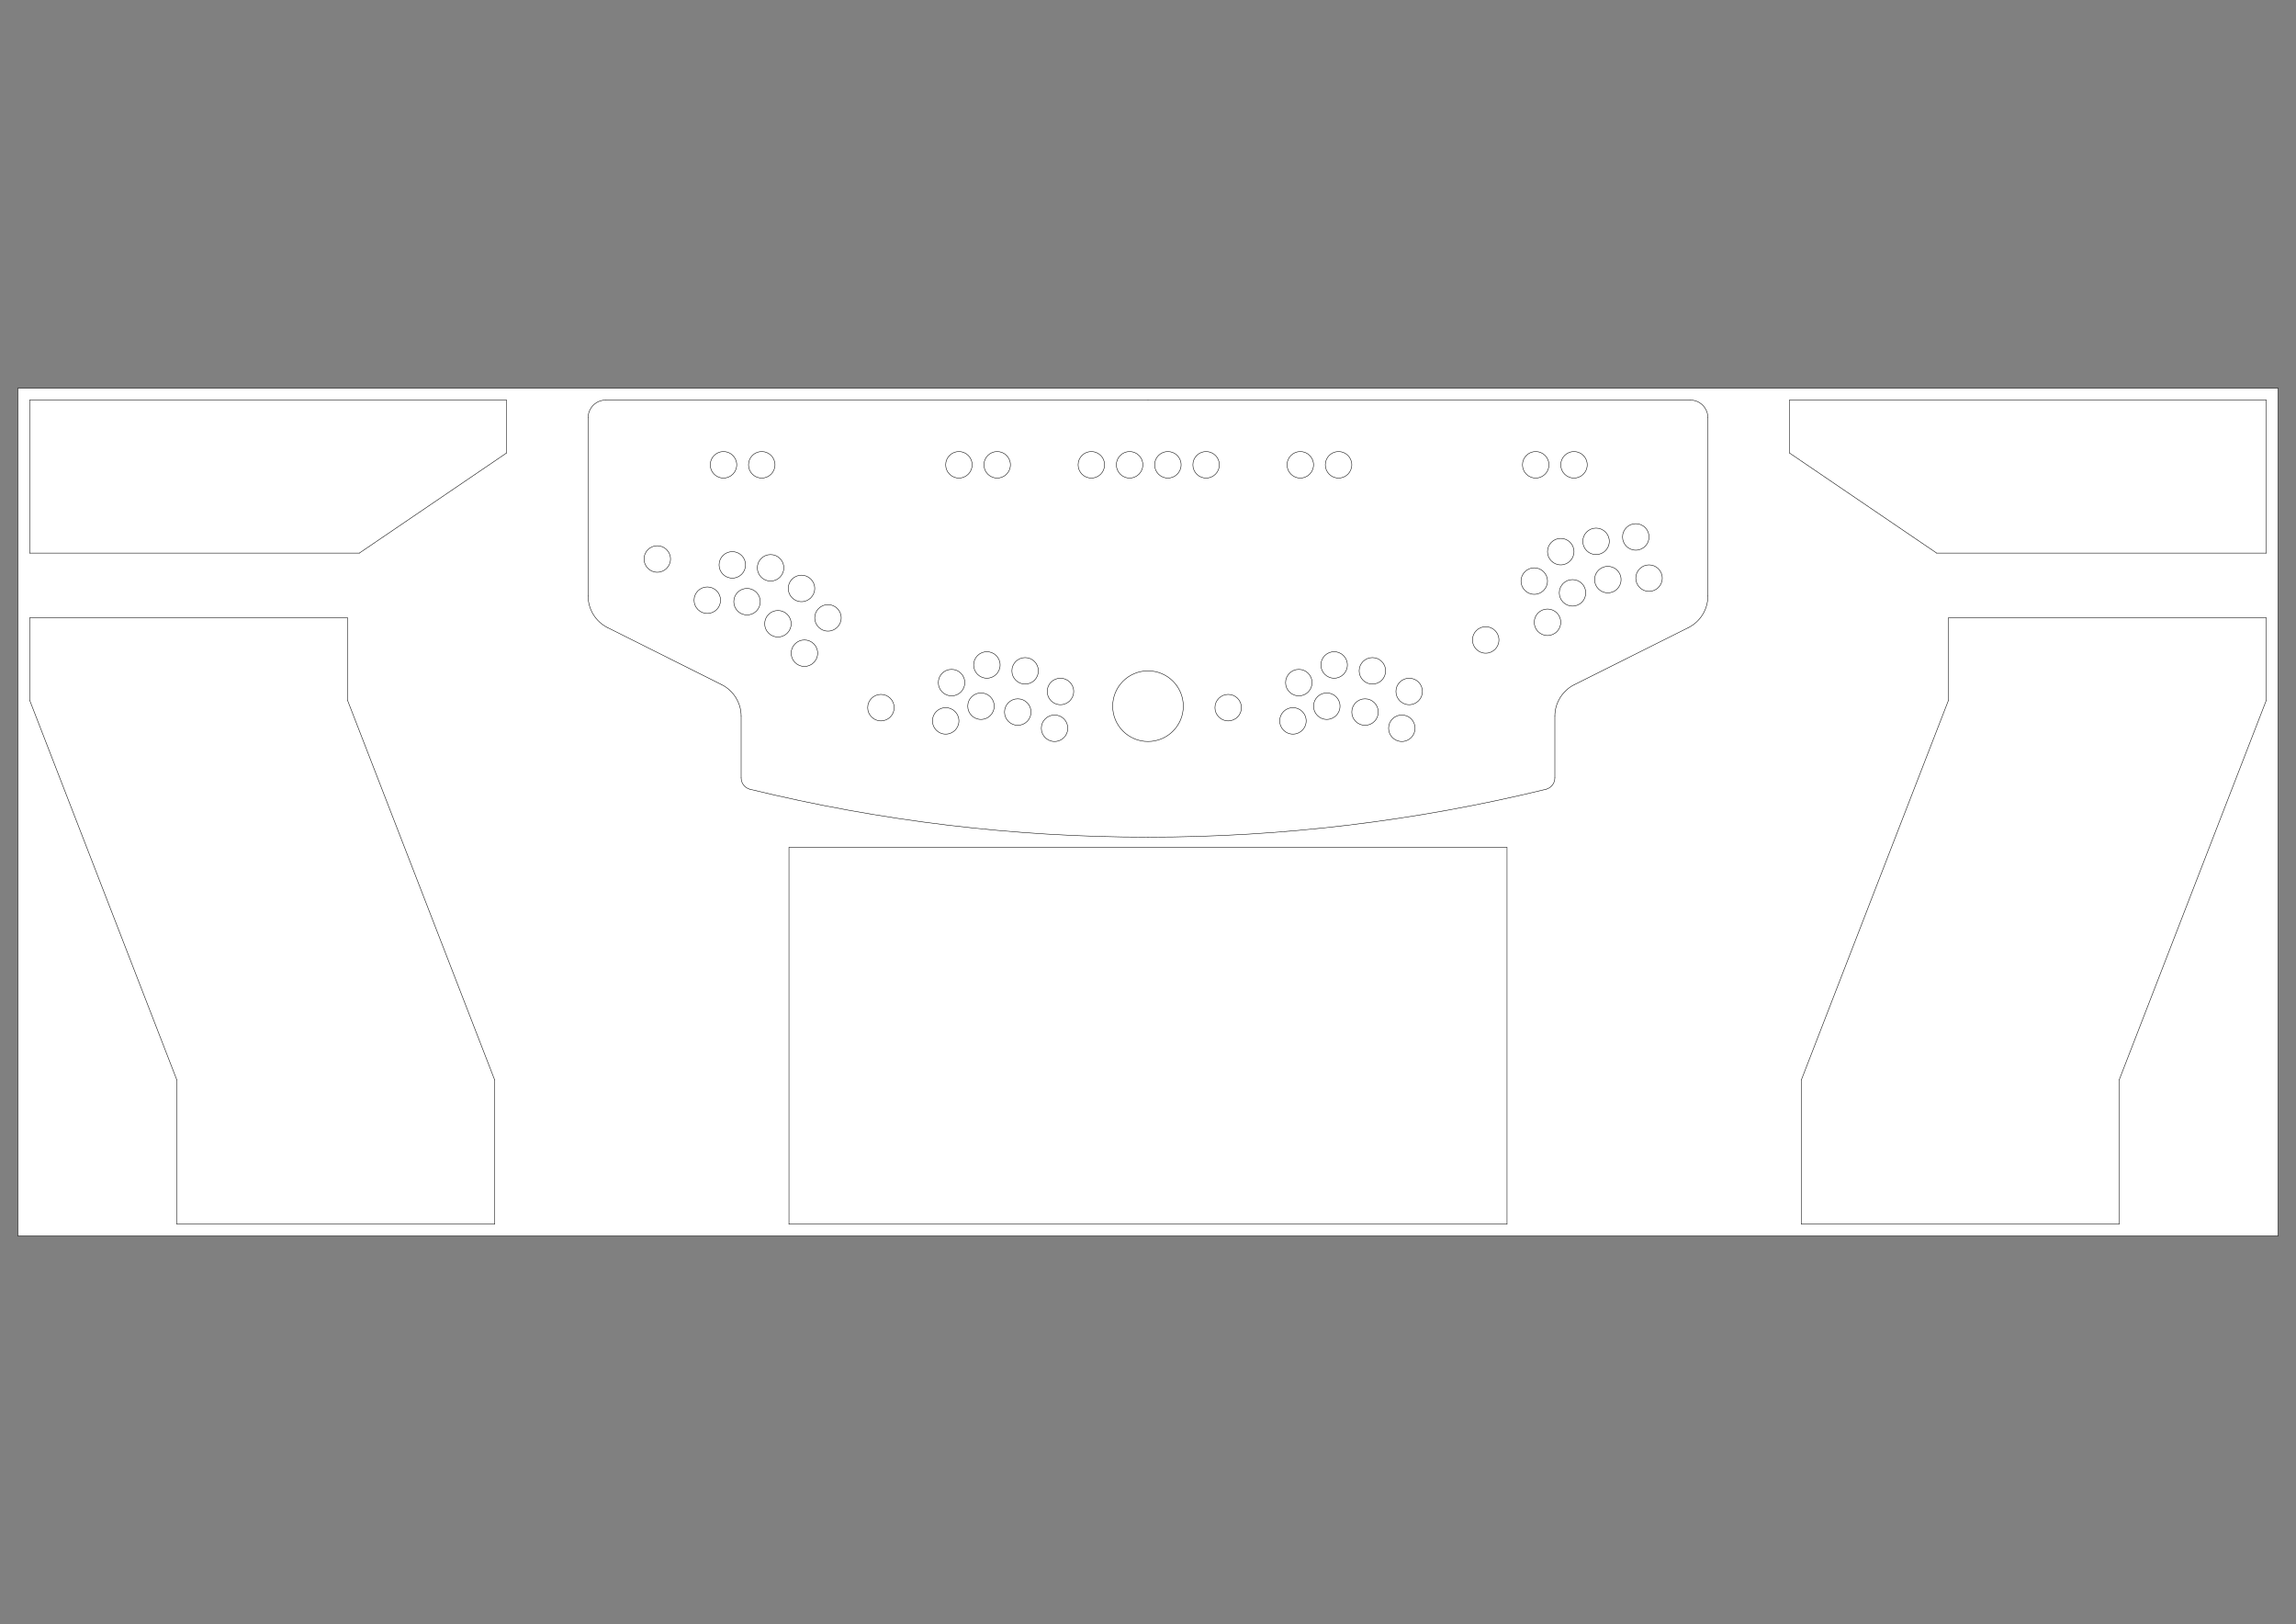 <?xml version='1.0' encoding='UTF-8' standalone='no'?>
<svg xmlns:xlink="http://www.w3.org/1999/xlink" baseProfile="tiny" version="1.2" xmlns:dc="http://purl.org/dc/elements/1.1/" xmlns:svg="http://www.w3.org/2000/svg" height="841mm" xmlns="http://www.w3.org/2000/svg" width="1189mm" viewBox="0 0 11890 8410" xmlns:freecad="http://www.freecadweb.org/wiki/index.php?title=Svg_Namespace" xmlns:cc="http://creativecommons.org/ns#" xmlns:rdf="http://www.w3.org/1999/02/22-rdf-syntax-ns#">
 <rect x="0" y="0" width="11890" height="8410" fill="#808080" stroke="none"/>
 <title>FreeCAD SVG Export</title>
 <desc>Drawing page: Page exported from FreeCAD document: Pedestal_Arcade</desc>
 <defs/>
 <g id="Page">
  <g stroke="black" stroke-linecap="square" stroke-width="1" stroke-linejoin="bevel" id="DrawingContent" fill="none" fill-rule="evenodd">
   <g fill-opacity="1" font-weight="400" stroke="none" font-family="MS Shell Dlg 2" font-style="normal" transform="matrix(1,0,0,1,5945,4205)" font-size="29.104" fill="#ffffff">
    <path vector-effect="non-scaling-stroke" d="M5852.16,-2194.56 L5852.16,2194.56 L-5852.16,2194.56 L-5852.16,-2194.56 L5852.16,-2194.56" fill-rule="evenodd"/>
   </g>
   <g font-weight="400" stroke="#000000" font-family="MS Shell Dlg 2" stroke-linecap="square" stroke-width="1" stroke-linejoin="bevel" font-style="normal" stroke-opacity="1" transform="matrix(1,0,0,1,5945,4205)" font-size="29.104" fill="none">
    <rect x="0" y="0" height="0" width="0"/>
   </g>
   <g fill-opacity="1" font-weight="400" stroke="none" font-family="MS Shell Dlg 2" font-style="normal" transform="matrix(1,0,0,1,5945,4205)" font-size="29.104" fill="#ffffff">
    <path vector-effect="non-scaling-stroke" d="M2798.32,-955.293 C2860.27,-986.272 2899.41,-1049.6 2899.41,-1118.87 L2899.41,-2042.16 C2899.41,-2092.66 2858.47,-2133.6 2807.97,-2133.6 L0,-2133.6 L-2807.97,-2133.6 C-2858.47,-2133.6 -2899.41,-2092.66 -2899.41,-2042.16 L-2899.41,-1118.87 C-2899.41,-1049.6 -2860.27,-986.272 -2798.32,-955.293 L-2208.02,-660.147 C-2146.07,-629.168 -2106.93,-565.844 -2106.93,-496.574 L-2106.93,-177.414 C-2106.93,-149.313 -2087.72,-124.853 -2060.42,-118.192 C-1385.97,46.37 -694.235,129.54 -3.56915e-12,129.54 L-3.22634e-12,129.54 C694.235,129.54 1385.97,46.37 2060.42,-118.192 C2087.72,-124.853 2106.93,-149.313 2106.93,-177.414 L2106.93,-496.574 C2106.93,-565.844 2146.07,-629.168 2208.02,-660.147 L2798.32,-955.293" fill-rule="evenodd"/>
   </g>
   <g font-weight="400" stroke="#000000" font-family="MS Shell Dlg 2" stroke-linecap="square" stroke-width="1" stroke-linejoin="bevel" font-style="normal" stroke-opacity="1" transform="matrix(1,0,0,1,5945,4205)" font-size="29.104" fill="none">
    <rect x="0" y="0" height="0" width="0"/>
   </g>
   <g fill-opacity="1" font-weight="400" stroke="none" font-family="MS Shell Dlg 2" font-style="normal" transform="matrix(1,0,0,1,5945,4205)" font-size="29.104" fill="#ffffff">
    <path vector-effect="non-scaling-stroke" d="M1859.28,182.88 L1859.28,2133.6 L-1859.28,2133.6 L-1859.28,182.88 L1859.28,182.88" fill-rule="evenodd"/>
   </g>
   <g font-weight="400" stroke="#000000" font-family="MS Shell Dlg 2" stroke-linecap="square" stroke-width="1" stroke-linejoin="bevel" font-style="normal" stroke-opacity="1" transform="matrix(1,0,0,1,5945,4205)" font-size="29.104" fill="none">
    <rect x="0" y="0" height="0" width="0"/>
   </g>
   <g fill-opacity="1" font-weight="400" stroke="none" font-family="MS Shell Dlg 2" font-style="normal" transform="matrix(1,0,0,1,5945,4205)" font-size="29.104" fill="#ffffff">
    <path vector-effect="non-scaling-stroke" d="M5791.2,-1005.84 L5791.2,-579.12 L5029.2,1386.84 L5029.2,2133.6 L3383.28,2133.6 L3383.28,1386.84 L4145.28,-579.12 L4145.28,-1005.84 L5791.2,-1005.84" fill-rule="evenodd"/>
   </g>
   <g font-weight="400" stroke="#000000" font-family="MS Shell Dlg 2" stroke-linecap="square" stroke-width="1" stroke-linejoin="bevel" font-style="normal" stroke-opacity="1" transform="matrix(1,0,0,1,5945,4205)" font-size="29.104" fill="none">
    <rect x="0" y="0" height="0" width="0"/>
   </g>
   <g fill-opacity="1" font-weight="400" stroke="none" font-family="MS Shell Dlg 2" font-style="normal" transform="matrix(1,0,0,1,5945,4205)" font-size="29.104" fill="#ffffff">
    <path vector-effect="non-scaling-stroke" d="M-3383.28,1386.84 L-3383.28,2133.6 L-5029.2,2133.6 L-5029.2,1386.84 L-5791.2,-579.12 L-5791.2,-1005.84 L-4145.28,-1005.84 L-4145.28,-579.12 L-3383.28,1386.84" fill-rule="evenodd"/>
   </g>
   <g font-weight="400" stroke="#000000" font-family="MS Shell Dlg 2" stroke-linecap="square" stroke-width="1" stroke-linejoin="bevel" font-style="normal" stroke-opacity="1" transform="matrix(1,0,0,1,5945,4205)" font-size="29.104" fill="none">
    <rect x="0" y="0" height="0" width="0"/>
   </g>
   <g fill-opacity="1" font-weight="400" stroke="none" font-family="MS Shell Dlg 2" font-style="normal" transform="matrix(1,0,0,1,5945,4205)" font-size="29.104" fill="#ffffff">
    <path vector-effect="non-scaling-stroke" d="M3322.32,-2133.6 L3322.32,-1859.28 L4084.32,-1341.12 L5791.2,-1341.12 L5791.2,-2133.6 L3322.32,-2133.6" fill-rule="evenodd"/>
   </g>
   <g font-weight="400" stroke="#000000" font-family="MS Shell Dlg 2" stroke-linecap="square" stroke-width="1" stroke-linejoin="bevel" font-style="normal" stroke-opacity="1" transform="matrix(1,0,0,1,5945,4205)" font-size="29.104" fill="none">
    <rect x="0" y="0" height="0" width="0"/>
   </g>
   <g fill-opacity="1" font-weight="400" stroke="none" font-family="MS Shell Dlg 2" font-style="normal" transform="matrix(1,0,0,1,5945,4205)" font-size="29.104" fill="#ffffff">
    <path vector-effect="non-scaling-stroke" d="M-5791.2,-2133.6 L-5791.2,-1341.12 L-4084.32,-1341.12 L-3322.32,-1859.28 L-3322.32,-2133.6 L-5791.2,-2133.6" fill-rule="evenodd"/>
   </g>
   <g font-weight="400" stroke="#000000" font-family="MS Shell Dlg 2" stroke-linecap="square" stroke-width="1" stroke-linejoin="bevel" font-style="normal" stroke-opacity="1" transform="matrix(1,0,0,1,5945,4205)" font-size="29.104" fill="none">
    <rect x="0" y="0" height="0" width="0"/>
   </g>
   <g fill-opacity="1" font-weight="400" stroke="none" font-family="MS Shell Dlg 2" font-style="normal" transform="matrix(1,0,0,1,5945,4205)" font-size="29.104" fill="#ffffff">
    <path vector-effect="non-scaling-stroke" d="M182.88,-548.64 C182.88,-447.638 101.002,-365.76 0,-365.76 C-101.002,-365.76 -182.88,-447.638 -182.88,-548.64 C-182.88,-649.642 -101.002,-731.52 0,-731.52 C101.002,-731.52 182.88,-649.642 182.88,-548.64 " fill-rule="evenodd"/>
   </g>
   <g font-weight="400" stroke="#000000" font-family="MS Shell Dlg 2" stroke-linecap="square" stroke-width="1" stroke-linejoin="bevel" font-style="normal" stroke-opacity="1" transform="matrix(1,0,0,1,5945,4205)" font-size="29.104" fill="none">
    <rect x="0" y="0" height="0" width="0"/>
   </g>
   <g fill-opacity="1" font-weight="400" stroke="none" font-family="MS Shell Dlg 2" font-style="normal" transform="matrix(1,0,0,1,5945,4205)" font-size="29.104" fill="#ffffff">
    <path vector-effect="non-scaling-stroke" d="M2068.83,-1196.34 C2068.83,-1158.46 2038.13,-1127.76 2000.25,-1127.76 C1962.37,-1127.76 1931.67,-1158.46 1931.67,-1196.34 C1931.67,-1234.22 1962.37,-1264.92 2000.25,-1264.92 C2038.13,-1264.92 2068.83,-1234.22 2068.83,-1196.34 " fill-rule="evenodd"/>
   </g>
   <g font-weight="400" stroke="#000000" font-family="MS Shell Dlg 2" stroke-linecap="square" stroke-width="1" stroke-linejoin="bevel" font-style="normal" stroke-opacity="1" transform="matrix(1,0,0,1,5945,4205)" font-size="29.104" fill="none">
    <rect x="0" y="0" height="0" width="0"/>
   </g>
   <g fill-opacity="1" font-weight="400" stroke="none" font-family="MS Shell Dlg 2" font-style="normal" transform="matrix(1,0,0,1,5945,4205)" font-size="29.104" fill="#ffffff">
    <path vector-effect="non-scaling-stroke" d="M-1710.69,-822.96 C-1710.69,-785.084 -1741.39,-754.38 -1779.27,-754.38 C-1817.15,-754.38 -1847.85,-785.084 -1847.85,-822.96 C-1847.85,-860.836 -1817.15,-891.54 -1779.27,-891.54 C-1741.39,-891.54 -1710.69,-860.836 -1710.69,-822.96 " fill-rule="evenodd"/>
   </g>
   <g font-weight="400" stroke="#000000" font-family="MS Shell Dlg 2" stroke-linecap="square" stroke-width="1" stroke-linejoin="bevel" font-style="normal" stroke-opacity="1" transform="matrix(1,0,0,1,5945,4205)" font-size="29.104" fill="none">
    <rect x="0" y="0" height="0" width="0"/>
   </g>
   <g fill-opacity="1" font-weight="400" stroke="none" font-family="MS Shell Dlg 2" font-style="normal" transform="matrix(1,0,0,1,5945,4205)" font-size="29.104" fill="#ffffff">
    <path vector-effect="non-scaling-stroke" d="M2663.19,-1211.58 C2663.19,-1173.7 2632.49,-1143 2594.61,-1143 C2556.73,-1143 2526.03,-1173.7 2526.03,-1211.58 C2526.03,-1249.46 2556.73,-1280.16 2594.61,-1280.16 C2632.49,-1280.16 2663.19,-1249.46 2663.19,-1211.58 " fill-rule="evenodd"/>
   </g>
   <g font-weight="400" stroke="#000000" font-family="MS Shell Dlg 2" stroke-linecap="square" stroke-width="1" stroke-linejoin="bevel" font-style="normal" stroke-opacity="1" transform="matrix(1,0,0,1,5945,4205)" font-size="29.104" fill="none">
    <rect x="0" y="0" height="0" width="0"/>
   </g>
   <g fill-opacity="1" font-weight="400" stroke="none" font-family="MS Shell Dlg 2" font-style="normal" transform="matrix(1,0,0,1,5945,4205)" font-size="29.104" fill="#ffffff">
    <path vector-effect="non-scaling-stroke" d="M-2472.69,-1310.64 C-2472.69,-1272.76 -2503.39,-1242.06 -2541.27,-1242.06 C-2579.15,-1242.06 -2609.85,-1272.76 -2609.85,-1310.64 C-2609.85,-1348.52 -2579.15,-1379.22 -2541.27,-1379.22 C-2503.39,-1379.22 -2472.69,-1348.52 -2472.69,-1310.64 " fill-rule="evenodd"/>
   </g>
   <g font-weight="400" stroke="#000000" font-family="MS Shell Dlg 2" stroke-linecap="square" stroke-width="1" stroke-linejoin="bevel" font-style="normal" stroke-opacity="1" transform="matrix(1,0,0,1,5945,4205)" font-size="29.104" fill="none">
    <rect x="0" y="0" height="0" width="0"/>
   </g>
   <g fill-opacity="1" font-weight="400" stroke="none" font-family="MS Shell Dlg 2" font-style="normal" transform="matrix(1,0,0,1,5945,4205)" font-size="29.104" fill="#ffffff">
    <path vector-effect="non-scaling-stroke" d="M1230.63,-731.52 C1230.63,-693.644 1199.93,-662.94 1162.05,-662.94 C1124.17,-662.94 1093.47,-693.644 1093.47,-731.52 C1093.47,-769.396 1124.17,-800.1 1162.05,-800.1 C1199.93,-800.1 1230.63,-769.396 1230.63,-731.52 " fill-rule="evenodd"/>
   </g>
   <g font-weight="400" stroke="#000000" font-family="MS Shell Dlg 2" stroke-linecap="square" stroke-width="1" stroke-linejoin="bevel" font-style="normal" stroke-opacity="1" transform="matrix(1,0,0,1,5945,4205)" font-size="29.104" fill="none">
    <rect x="0" y="0" height="0" width="0"/>
   </g>
   <g fill-opacity="1" font-weight="400" stroke="none" font-family="MS Shell Dlg 2" font-style="normal" transform="matrix(1,0,0,1,5945,4205)" font-size="29.104" fill="#ffffff">
    <path vector-effect="non-scaling-stroke" d="M-712.47,-1798.32 C-712.47,-1760.44 -743.174,-1729.74 -781.05,-1729.74 C-818.926,-1729.74 -849.63,-1760.44 -849.63,-1798.32 C-849.63,-1836.2 -818.926,-1866.9 -781.05,-1866.9 C-743.174,-1866.9 -712.47,-1836.2 -712.47,-1798.32 " fill-rule="evenodd"/>
   </g>
   <g font-weight="400" stroke="#000000" font-family="MS Shell Dlg 2" stroke-linecap="square" stroke-width="1" stroke-linejoin="bevel" font-style="normal" stroke-opacity="1" transform="matrix(1,0,0,1,5945,4205)" font-size="29.104" fill="none">
    <rect x="0" y="0" height="0" width="0"/>
   </g>
   <g fill-opacity="1" font-weight="400" stroke="none" font-family="MS Shell Dlg 2" font-style="normal" transform="matrix(1,0,0,1,5945,4205)" font-size="29.104" fill="#ffffff">
    <path vector-effect="non-scaling-stroke" d="M2266.95,-1135.38 C2266.95,-1097.5 2236.25,-1066.8 2198.37,-1066.8 C2160.49,-1066.8 2129.79,-1097.5 2129.79,-1135.38 C2129.79,-1173.26 2160.49,-1203.96 2198.37,-1203.96 C2236.25,-1203.96 2266.95,-1173.26 2266.95,-1135.38 " fill-rule="evenodd"/>
   </g>
   <g font-weight="400" stroke="#000000" font-family="MS Shell Dlg 2" stroke-linecap="square" stroke-width="1" stroke-linejoin="bevel" font-style="normal" stroke-opacity="1" transform="matrix(1,0,0,1,5945,4205)" font-size="29.104" fill="none">
    <rect x="0" y="0" height="0" width="0"/>
   </g>
   <g fill-opacity="1" font-weight="400" stroke="none" font-family="MS Shell Dlg 2" font-style="normal" transform="matrix(1,0,0,1,5945,4205)" font-size="29.104" fill="#ffffff">
    <path vector-effect="non-scaling-stroke" d="M-1314.45,-541.02 C-1314.45,-503.144 -1345.15,-472.44 -1383.03,-472.44 C-1420.91,-472.44 -1451.61,-503.144 -1451.61,-541.02 C-1451.61,-578.896 -1420.91,-609.6 -1383.03,-609.6 C-1345.15,-609.6 -1314.45,-578.896 -1314.45,-541.02 " fill-rule="evenodd"/>
   </g>
   <g font-weight="400" stroke="#000000" font-family="MS Shell Dlg 2" stroke-linecap="square" stroke-width="1" stroke-linejoin="bevel" font-style="normal" stroke-opacity="1" transform="matrix(1,0,0,1,5945,4205)" font-size="29.104" fill="none">
    <rect x="0" y="0" height="0" width="0"/>
   </g>
   <g fill-opacity="1" font-weight="400" stroke="none" font-family="MS Shell Dlg 2" font-style="normal" transform="matrix(1,0,0,1,5945,4205)" font-size="29.104" fill="#ffffff">
    <path vector-effect="non-scaling-stroke" d="M994.41,-548.64 C994.41,-510.764 963.706,-480.06 925.83,-480.06 C887.954,-480.06 857.25,-510.764 857.25,-548.64 C857.25,-586.516 887.954,-617.22 925.83,-617.22 C963.706,-617.22 994.41,-586.516 994.41,-548.64 " fill-rule="evenodd"/>
   </g>
   <g font-weight="400" stroke="#000000" font-family="MS Shell Dlg 2" stroke-linecap="square" stroke-width="1" stroke-linejoin="bevel" font-style="normal" stroke-opacity="1" transform="matrix(1,0,0,1,5945,4205)" font-size="29.104" fill="none">
    <rect x="0" y="0" height="0" width="0"/>
   </g>
   <g fill-opacity="1" font-weight="400" stroke="none" font-family="MS Shell Dlg 2" font-style="normal" transform="matrix(1,0,0,1,5945,4205)" font-size="29.104" fill="#ffffff">
    <path vector-effect="non-scaling-stroke" d="M2137.41,-982.98 C2137.41,-945.104 2106.71,-914.4 2068.83,-914.4 C2030.95,-914.4 2000.25,-945.104 2000.25,-982.98 C2000.25,-1020.86 2030.95,-1051.56 2068.83,-1051.56 C2106.71,-1051.56 2137.41,-1020.86 2137.41,-982.98 " fill-rule="evenodd"/>
   </g>
   <g font-weight="400" stroke="#000000" font-family="MS Shell Dlg 2" stroke-linecap="square" stroke-width="1" stroke-linejoin="bevel" font-style="normal" stroke-opacity="1" transform="matrix(1,0,0,1,5945,4205)" font-size="29.104" fill="none">
    <rect x="0" y="0" height="0" width="0"/>
   </g>
   <g fill-opacity="1" font-weight="400" stroke="none" font-family="MS Shell Dlg 2" font-style="normal" transform="matrix(1,0,0,1,5945,4205)" font-size="29.104" fill="#ffffff">
    <path vector-effect="non-scaling-stroke" d="M1383.03,-434.34 C1383.03,-396.464 1352.33,-365.76 1314.45,-365.76 C1276.57,-365.76 1245.87,-396.464 1245.87,-434.34 C1245.87,-472.216 1276.57,-502.92 1314.45,-502.92 C1352.33,-502.92 1383.03,-472.216 1383.03,-434.34 " fill-rule="evenodd"/>
   </g>
   <g font-weight="400" stroke="#000000" font-family="MS Shell Dlg 2" stroke-linecap="square" stroke-width="1" stroke-linejoin="bevel" font-style="normal" stroke-opacity="1" transform="matrix(1,0,0,1,5945,4205)" font-size="29.104" fill="none">
    <rect x="0" y="0" height="0" width="0"/>
   </g>
   <g fill-opacity="1" font-weight="400" stroke="none" font-family="MS Shell Dlg 2" font-style="normal" transform="matrix(1,0,0,1,5945,4205)" font-size="29.104" fill="#ffffff">
    <path vector-effect="non-scaling-stroke" d="M2449.83,-1203.96 C2449.83,-1166.08 2419.13,-1135.38 2381.25,-1135.38 C2343.37,-1135.38 2312.67,-1166.08 2312.67,-1203.96 C2312.67,-1241.84 2343.37,-1272.54 2381.25,-1272.54 C2419.13,-1272.54 2449.83,-1241.84 2449.83,-1203.96 " fill-rule="evenodd"/>
   </g>
   <g font-weight="400" stroke="#000000" font-family="MS Shell Dlg 2" stroke-linecap="square" stroke-width="1" stroke-linejoin="bevel" font-style="normal" stroke-opacity="1" transform="matrix(1,0,0,1,5945,4205)" font-size="29.104" fill="none">
    <rect x="0" y="0" height="0" width="0"/>
   </g>
   <g fill-opacity="1" font-weight="400" stroke="none" font-family="MS Shell Dlg 2" font-style="normal" transform="matrix(1,0,0,1,5945,4205)" font-size="29.104" fill="#ffffff">
    <path vector-effect="non-scaling-stroke" d="M-26.67,-1798.32 C-26.67,-1760.44 -57.374,-1729.74 -95.25,-1729.74 C-133.126,-1729.74 -163.83,-1760.44 -163.83,-1798.32 C-163.83,-1836.2 -133.126,-1866.9 -95.25,-1866.9 C-57.374,-1866.9 -26.67,-1836.2 -26.67,-1798.32 " fill-rule="evenodd"/>
   </g>
   <g font-weight="400" stroke="#000000" font-family="MS Shell Dlg 2" stroke-linecap="square" stroke-width="1" stroke-linejoin="bevel" font-style="normal" stroke-opacity="1" transform="matrix(1,0,0,1,5945,4205)" font-size="29.104" fill="none">
    <rect x="0" y="0" height="0" width="0"/>
   </g>
   <g fill-opacity="1" font-weight="400" stroke="none" font-family="MS Shell Dlg 2" font-style="normal" transform="matrix(1,0,0,1,5945,4205)" font-size="29.104" fill="#ffffff">
    <path vector-effect="non-scaling-stroke" d="M-1885.95,-1264.92 C-1885.95,-1227.04 -1916.65,-1196.34 -1954.53,-1196.34 C-1992.41,-1196.34 -2023.11,-1227.04 -2023.11,-1264.92 C-2023.11,-1302.8 -1992.41,-1333.5 -1954.53,-1333.5 C-1916.65,-1333.5 -1885.95,-1302.8 -1885.95,-1264.92 " fill-rule="evenodd"/>
   </g>
   <g font-weight="400" stroke="#000000" font-family="MS Shell Dlg 2" stroke-linecap="square" stroke-width="1" stroke-linejoin="bevel" font-style="normal" stroke-opacity="1" transform="matrix(1,0,0,1,5945,4205)" font-size="29.104" fill="none">
    <rect x="0" y="0" height="0" width="0"/>
   </g>
   <g fill-opacity="1" font-weight="400" stroke="none" font-family="MS Shell Dlg 2" font-style="normal" transform="matrix(1,0,0,1,5945,4205)" font-size="29.104" fill="#ffffff">
    <path vector-effect="non-scaling-stroke" d="M171.45,-1798.32 C171.45,-1760.44 140.746,-1729.74 102.87,-1729.74 C64.994,-1729.74 34.29,-1760.44 34.29,-1798.32 C34.29,-1836.2 64.994,-1866.9 102.87,-1866.9 C140.746,-1866.9 171.45,-1836.2 171.45,-1798.32 " fill-rule="evenodd"/>
   </g>
   <g font-weight="400" stroke="#000000" font-family="MS Shell Dlg 2" stroke-linecap="square" stroke-width="1" stroke-linejoin="bevel" font-style="normal" stroke-opacity="1" transform="matrix(1,0,0,1,5945,4205)" font-size="29.104" fill="none">
    <rect x="0" y="0" height="0" width="0"/>
   </g>
   <g fill-opacity="1" font-weight="400" stroke="none" font-family="MS Shell Dlg 2" font-style="normal" transform="matrix(1,0,0,1,5945,4205)" font-size="29.104" fill="#ffffff">
    <path vector-effect="non-scaling-stroke" d="M1192.53,-518.16 C1192.53,-480.284 1161.83,-449.58 1123.95,-449.58 C1086.07,-449.58 1055.37,-480.284 1055.37,-518.16 C1055.37,-556.036 1086.07,-586.74 1123.95,-586.74 C1161.83,-586.74 1192.53,-556.036 1192.53,-518.16 " fill-rule="evenodd"/>
   </g>
   <g font-weight="400" stroke="#000000" font-family="MS Shell Dlg 2" stroke-linecap="square" stroke-width="1" stroke-linejoin="bevel" font-style="normal" stroke-opacity="1" transform="matrix(1,0,0,1,5945,4205)" font-size="29.104" fill="none">
    <rect x="0" y="0" height="0" width="0"/>
   </g>
   <g fill-opacity="1" font-weight="400" stroke="none" font-family="MS Shell Dlg 2" font-style="normal" transform="matrix(1,0,0,1,5945,4205)" font-size="29.104" fill="#ffffff">
    <path vector-effect="non-scaling-stroke" d="M-979.17,-472.44 C-979.17,-434.564 -1009.87,-403.86 -1047.75,-403.86 C-1085.63,-403.86 -1116.33,-434.564 -1116.33,-472.44 C-1116.33,-510.316 -1085.63,-541.02 -1047.75,-541.02 C-1009.87,-541.02 -979.17,-510.316 -979.17,-472.44 " fill-rule="evenodd"/>
   </g>
   <g font-weight="400" stroke="#000000" font-family="MS Shell Dlg 2" stroke-linecap="square" stroke-width="1" stroke-linejoin="bevel" font-style="normal" stroke-opacity="1" transform="matrix(1,0,0,1,5945,4205)" font-size="29.104" fill="none">
    <rect x="0" y="0" height="0" width="0"/>
   </g>
   <g fill-opacity="1" font-weight="400" stroke="none" font-family="MS Shell Dlg 2" font-style="normal" transform="matrix(1,0,0,1,5945,4205)" font-size="29.104" fill="#ffffff">
    <path vector-effect="non-scaling-stroke" d="M857.25,-1798.32 C857.25,-1760.44 826.546,-1729.74 788.67,-1729.74 C750.794,-1729.74 720.09,-1760.44 720.09,-1798.32 C720.09,-1836.2 750.794,-1866.9 788.67,-1866.9 C826.546,-1866.9 857.25,-1836.2 857.25,-1798.32 " fill-rule="evenodd"/>
   </g>
   <g font-weight="400" stroke="#000000" font-family="MS Shell Dlg 2" stroke-linecap="square" stroke-width="1" stroke-linejoin="bevel" font-style="normal" stroke-opacity="1" transform="matrix(1,0,0,1,5945,4205)" font-size="29.104" fill="none">
    <rect x="0" y="0" height="0" width="0"/>
   </g>
   <g fill-opacity="1" font-weight="400" stroke="none" font-family="MS Shell Dlg 2" font-style="normal" transform="matrix(1,0,0,1,5945,4205)" font-size="29.104" fill="#ffffff">
    <path vector-effect="non-scaling-stroke" d="M-605.79,-518.16 C-605.79,-480.284 -636.494,-449.58 -674.37,-449.58 C-712.246,-449.58 -742.95,-480.284 -742.95,-518.16 C-742.95,-556.036 -712.246,-586.74 -674.37,-586.74 C-636.494,-586.74 -605.79,-556.036 -605.79,-518.16 " fill-rule="evenodd"/>
   </g>
   <g font-weight="400" stroke="#000000" font-family="MS Shell Dlg 2" stroke-linecap="square" stroke-width="1" stroke-linejoin="bevel" font-style="normal" stroke-opacity="1" transform="matrix(1,0,0,1,5945,4205)" font-size="29.104" fill="none">
    <rect x="0" y="0" height="0" width="0"/>
   </g>
   <g fill-opacity="1" font-weight="400" stroke="none" font-family="MS Shell Dlg 2" font-style="normal" transform="matrix(1,0,0,1,5945,4205)" font-size="29.104" fill="#ffffff">
    <path vector-effect="non-scaling-stroke" d="M-415.29,-434.34 C-415.29,-396.464 -445.994,-365.76 -483.87,-365.76 C-521.746,-365.76 -552.45,-396.464 -552.45,-434.34 C-552.45,-472.216 -521.746,-502.92 -483.87,-502.92 C-445.994,-502.92 -415.29,-472.216 -415.29,-434.34 " fill-rule="evenodd"/>
   </g>
   <g font-weight="400" stroke="#000000" font-family="MS Shell Dlg 2" stroke-linecap="square" stroke-width="1" stroke-linejoin="bevel" font-style="normal" stroke-opacity="1" transform="matrix(1,0,0,1,5945,4205)" font-size="29.104" fill="none">
    <rect x="0" y="0" height="0" width="0"/>
   </g>
   <g fill-opacity="1" font-weight="400" stroke="none" font-family="MS Shell Dlg 2" font-style="normal" transform="matrix(1,0,0,1,5945,4205)" font-size="29.104" fill="#ffffff">
    <path vector-effect="non-scaling-stroke" d="M-567.69,-731.52 C-567.69,-693.644 -598.394,-662.94 -636.27,-662.94 C-674.146,-662.94 -704.85,-693.644 -704.85,-731.52 C-704.85,-769.396 -674.146,-800.1 -636.27,-800.1 C-598.394,-800.1 -567.69,-769.396 -567.69,-731.52 " fill-rule="evenodd"/>
   </g>
   <g font-weight="400" stroke="#000000" font-family="MS Shell Dlg 2" stroke-linecap="square" stroke-width="1" stroke-linejoin="bevel" font-style="normal" stroke-opacity="1" transform="matrix(1,0,0,1,5945,4205)" font-size="29.104" fill="none">
    <rect x="0" y="0" height="0" width="0"/>
   </g>
   <g fill-opacity="1" font-weight="400" stroke="none" font-family="MS Shell Dlg 2" font-style="normal" transform="matrix(1,0,0,1,5945,4205)" font-size="29.104" fill="#ffffff">
    <path vector-effect="non-scaling-stroke" d="M483.87,-541.02 C483.87,-503.144 453.166,-472.44 415.29,-472.44 C377.414,-472.44 346.71,-503.144 346.71,-541.02 C346.71,-578.896 377.414,-609.6 415.29,-609.6 C453.166,-609.6 483.87,-578.896 483.87,-541.02 " fill-rule="evenodd"/>
   </g>
   <g font-weight="400" stroke="#000000" font-family="MS Shell Dlg 2" stroke-linecap="square" stroke-width="1" stroke-linejoin="bevel" font-style="normal" stroke-opacity="1" transform="matrix(1,0,0,1,5945,4205)" font-size="29.104" fill="none">
    <rect x="0" y="0" height="0" width="0"/>
   </g>
   <g fill-opacity="1" font-weight="400" stroke="none" font-family="MS Shell Dlg 2" font-style="normal" transform="matrix(1,0,0,1,5945,4205)" font-size="29.104" fill="#ffffff">
    <path vector-effect="non-scaling-stroke" d="M-948.69,-670.56 C-948.69,-632.684 -979.394,-601.98 -1017.27,-601.98 C-1055.15,-601.98 -1085.85,-632.684 -1085.85,-670.56 C-1085.85,-708.436 -1055.15,-739.14 -1017.27,-739.14 C-979.394,-739.14 -948.69,-708.436 -948.69,-670.56 " fill-rule="evenodd"/>
   </g>
   <g font-weight="400" stroke="#000000" font-family="MS Shell Dlg 2" stroke-linecap="square" stroke-width="1" stroke-linejoin="bevel" font-style="normal" stroke-opacity="1" transform="matrix(1,0,0,1,5945,4205)" font-size="29.104" fill="none">
    <rect x="0" y="0" height="0" width="0"/>
   </g>
   <g fill-opacity="1" font-weight="400" stroke="none" font-family="MS Shell Dlg 2" font-style="normal" transform="matrix(1,0,0,1,5945,4205)" font-size="29.104" fill="#ffffff">
    <path vector-effect="non-scaling-stroke" d="M819.15,-472.44 C819.15,-434.564 788.446,-403.86 750.57,-403.86 C712.694,-403.86 681.99,-434.564 681.99,-472.44 C681.99,-510.316 712.694,-541.02 750.57,-541.02 C788.446,-541.02 819.15,-510.316 819.15,-472.44 " fill-rule="evenodd"/>
   </g>
   <g font-weight="400" stroke="#000000" font-family="MS Shell Dlg 2" stroke-linecap="square" stroke-width="1" stroke-linejoin="bevel" font-style="normal" stroke-opacity="1" transform="matrix(1,0,0,1,5945,4205)" font-size="29.104" fill="none">
    <rect x="0" y="0" height="0" width="0"/>
   </g>
   <g fill-opacity="1" font-weight="400" stroke="none" font-family="MS Shell Dlg 2" font-style="normal" transform="matrix(1,0,0,1,5945,4205)" font-size="29.104" fill="#ffffff">
    <path vector-effect="non-scaling-stroke" d="M2274.57,-1798.32 C2274.57,-1760.44 2243.87,-1729.74 2205.99,-1729.74 C2168.11,-1729.74 2137.41,-1760.44 2137.41,-1798.32 C2137.41,-1836.2 2168.11,-1866.9 2205.99,-1866.9 C2243.87,-1866.9 2274.57,-1836.2 2274.57,-1798.32 " fill-rule="evenodd"/>
   </g>
   <g font-weight="400" stroke="#000000" font-family="MS Shell Dlg 2" stroke-linecap="square" stroke-width="1" stroke-linejoin="bevel" font-style="normal" stroke-opacity="1" transform="matrix(1,0,0,1,5945,4205)" font-size="29.104" fill="none">
    <rect x="0" y="0" height="0" width="0"/>
   </g>
   <g fill-opacity="1" font-weight="400" stroke="none" font-family="MS Shell Dlg 2" font-style="normal" transform="matrix(1,0,0,1,5945,4205)" font-size="29.104" fill="#ffffff">
    <path vector-effect="non-scaling-stroke" d="M-384.81,-624.84 C-384.81,-586.964 -415.514,-556.26 -453.39,-556.26 C-491.266,-556.26 -521.97,-586.964 -521.97,-624.84 C-521.97,-662.716 -491.266,-693.42 -453.39,-693.42 C-415.514,-693.42 -384.81,-662.716 -384.81,-624.84 " fill-rule="evenodd"/>
   </g>
   <g font-weight="400" stroke="#000000" font-family="MS Shell Dlg 2" stroke-linecap="square" stroke-width="1" stroke-linejoin="bevel" font-style="normal" stroke-opacity="1" transform="matrix(1,0,0,1,5945,4205)" font-size="29.104" fill="none">
    <rect x="0" y="0" height="0" width="0"/>
   </g>
   <g fill-opacity="1" font-weight="400" stroke="none" font-family="MS Shell Dlg 2" font-style="normal" transform="matrix(1,0,0,1,5945,4205)" font-size="29.104" fill="#ffffff">
    <path vector-effect="non-scaling-stroke" d="M1817.37,-891.54 C1817.37,-853.664 1786.67,-822.96 1748.79,-822.96 C1710.91,-822.96 1680.21,-853.664 1680.21,-891.54 C1680.21,-929.416 1710.91,-960.12 1748.79,-960.12 C1786.67,-960.12 1817.37,-929.416 1817.37,-891.54 " fill-rule="evenodd"/>
   </g>
   <g font-weight="400" stroke="#000000" font-family="MS Shell Dlg 2" stroke-linecap="square" stroke-width="1" stroke-linejoin="bevel" font-style="normal" stroke-opacity="1" transform="matrix(1,0,0,1,5945,4205)" font-size="29.104" fill="none">
    <rect x="0" y="0" height="0" width="0"/>
   </g>
   <g fill-opacity="1" font-weight="400" stroke="none" font-family="MS Shell Dlg 2" font-style="normal" transform="matrix(1,0,0,1,5945,4205)" font-size="29.104" fill="#ffffff">
    <path vector-effect="non-scaling-stroke" d="M-1931.67,-1798.32 C-1931.67,-1760.44 -1962.37,-1729.74 -2000.25,-1729.74 C-2038.13,-1729.74 -2068.83,-1760.44 -2068.83,-1798.32 C-2068.83,-1836.2 -2038.13,-1866.9 -2000.25,-1866.9 C-1962.37,-1866.9 -1931.67,-1836.2 -1931.67,-1798.32 " fill-rule="evenodd"/>
   </g>
   <g font-weight="400" stroke="#000000" font-family="MS Shell Dlg 2" stroke-linecap="square" stroke-width="1" stroke-linejoin="bevel" font-style="normal" stroke-opacity="1" transform="matrix(1,0,0,1,5945,4205)" font-size="29.104" fill="none">
    <rect x="0" y="0" height="0" width="0"/>
   </g>
   <g fill-opacity="1" font-weight="400" stroke="none" font-family="MS Shell Dlg 2" font-style="normal" transform="matrix(1,0,0,1,5945,4205)" font-size="29.104" fill="#ffffff">
    <path vector-effect="non-scaling-stroke" d="M369.57,-1798.32 C369.57,-1760.44 338.866,-1729.74 300.99,-1729.74 C263.114,-1729.74 232.41,-1760.44 232.41,-1798.32 C232.41,-1836.2 263.114,-1866.9 300.99,-1866.9 C338.866,-1866.9 369.57,-1836.2 369.57,-1798.32 " fill-rule="evenodd"/>
   </g>
   <g font-weight="400" stroke="#000000" font-family="MS Shell Dlg 2" stroke-linecap="square" stroke-width="1" stroke-linejoin="bevel" font-style="normal" stroke-opacity="1" transform="matrix(1,0,0,1,5945,4205)" font-size="29.104" fill="none">
    <rect x="0" y="0" height="0" width="0"/>
   </g>
   <g fill-opacity="1" font-weight="400" stroke="none" font-family="MS Shell Dlg 2" font-style="normal" transform="matrix(1,0,0,1,5945,4205)" font-size="29.104" fill="#ffffff">
    <path vector-effect="non-scaling-stroke" d="M-224.79,-1798.32 C-224.79,-1760.44 -255.494,-1729.74 -293.37,-1729.74 C-331.246,-1729.74 -361.95,-1760.44 -361.95,-1798.32 C-361.95,-1836.2 -331.246,-1866.9 -293.37,-1866.9 C-255.494,-1866.9 -224.79,-1836.2 -224.79,-1798.32 " fill-rule="evenodd"/>
   </g>
   <g font-weight="400" stroke="#000000" font-family="MS Shell Dlg 2" stroke-linecap="square" stroke-width="1" stroke-linejoin="bevel" font-style="normal" stroke-opacity="1" transform="matrix(1,0,0,1,5945,4205)" font-size="29.104" fill="none">
    <rect x="0" y="0" height="0" width="0"/>
   </g>
   <g fill-opacity="1" font-weight="400" stroke="none" font-family="MS Shell Dlg 2" font-style="normal" transform="matrix(1,0,0,1,5945,4205)" font-size="29.104" fill="#ffffff">
    <path vector-effect="non-scaling-stroke" d="M-796.29,-548.64 C-796.29,-510.764 -826.994,-480.06 -864.87,-480.06 C-902.746,-480.06 -933.45,-510.764 -933.45,-548.64 C-933.45,-586.516 -902.746,-617.22 -864.87,-617.22 C-826.994,-617.22 -796.29,-586.516 -796.29,-548.64 " fill-rule="evenodd"/>
   </g>
   <g font-weight="400" stroke="#000000" font-family="MS Shell Dlg 2" stroke-linecap="square" stroke-width="1" stroke-linejoin="bevel" font-style="normal" stroke-opacity="1" transform="matrix(1,0,0,1,5945,4205)" font-size="29.104" fill="none">
    <rect x="0" y="0" height="0" width="0"/>
   </g>
   <g fill-opacity="1" font-weight="400" stroke="none" font-family="MS Shell Dlg 2" font-style="normal" transform="matrix(1,0,0,1,5945,4205)" font-size="29.104" fill="#ffffff">
    <path vector-effect="non-scaling-stroke" d="M849.63,-670.56 C849.63,-632.684 818.926,-601.98 781.05,-601.98 C743.174,-601.98 712.47,-632.684 712.47,-670.56 C712.47,-708.436 743.174,-739.14 781.05,-739.14 C818.926,-739.14 849.63,-708.436 849.63,-670.56 " fill-rule="evenodd"/>
   </g>
   <g font-weight="400" stroke="#000000" font-family="MS Shell Dlg 2" stroke-linecap="square" stroke-width="1" stroke-linejoin="bevel" font-style="normal" stroke-opacity="1" transform="matrix(1,0,0,1,5945,4205)" font-size="29.104" fill="none">
    <rect x="0" y="0" height="0" width="0"/>
   </g>
   <g fill-opacity="1" font-weight="400" stroke="none" font-family="MS Shell Dlg 2" font-style="normal" transform="matrix(1,0,0,1,5945,4205)" font-size="29.104" fill="#ffffff">
    <path vector-effect="non-scaling-stroke" d="M1421.13,-624.84 C1421.13,-586.964 1390.43,-556.26 1352.55,-556.26 C1314.67,-556.26 1283.97,-586.964 1283.97,-624.84 C1283.97,-662.716 1314.67,-693.42 1352.55,-693.42 C1390.43,-693.42 1421.13,-662.716 1421.13,-624.84 " fill-rule="evenodd"/>
   </g>
   <g font-weight="400" stroke="#000000" font-family="MS Shell Dlg 2" stroke-linecap="square" stroke-width="1" stroke-linejoin="bevel" font-style="normal" stroke-opacity="1" transform="matrix(1,0,0,1,5945,4205)" font-size="29.104" fill="none">
    <rect x="0" y="0" height="0" width="0"/>
   </g>
   <g fill-opacity="1" font-weight="400" stroke="none" font-family="MS Shell Dlg 2" font-style="normal" transform="matrix(1,0,0,1,5945,4205)" font-size="29.104" fill="#ffffff">
    <path vector-effect="non-scaling-stroke" d="M-765.81,-762 C-765.81,-724.124 -796.514,-693.42 -834.39,-693.42 C-872.266,-693.42 -902.97,-724.124 -902.97,-762 C-902.97,-799.876 -872.266,-830.58 -834.39,-830.58 C-796.514,-830.58 -765.81,-799.876 -765.81,-762 " fill-rule="evenodd"/>
   </g>
   <g font-weight="400" stroke="#000000" font-family="MS Shell Dlg 2" stroke-linecap="square" stroke-width="1" stroke-linejoin="bevel" font-style="normal" stroke-opacity="1" transform="matrix(1,0,0,1,5945,4205)" font-size="29.104" fill="none">
    <rect x="0" y="0" height="0" width="0"/>
   </g>
   <g fill-opacity="1" font-weight="400" stroke="none" font-family="MS Shell Dlg 2" font-style="normal" transform="matrix(1,0,0,1,5945,4205)" font-size="29.104" fill="#ffffff">
    <path vector-effect="non-scaling-stroke" d="M-1725.93,-1158.24 C-1725.93,-1120.36 -1756.63,-1089.66 -1794.51,-1089.66 C-1832.39,-1089.66 -1863.09,-1120.36 -1863.09,-1158.24 C-1863.09,-1196.12 -1832.39,-1226.82 -1794.51,-1226.82 C-1756.63,-1226.82 -1725.93,-1196.12 -1725.93,-1158.24 " fill-rule="evenodd"/>
   </g>
   <g font-weight="400" stroke="#000000" font-family="MS Shell Dlg 2" stroke-linecap="square" stroke-width="1" stroke-linejoin="bevel" font-style="normal" stroke-opacity="1" transform="matrix(1,0,0,1,5945,4205)" font-size="29.104" fill="none">
    <rect x="0" y="0" height="0" width="0"/>
   </g>
   <g fill-opacity="1" font-weight="400" stroke="none" font-family="MS Shell Dlg 2" font-style="normal" transform="matrix(1,0,0,1,5945,4205)" font-size="29.104" fill="#ffffff">
    <path vector-effect="non-scaling-stroke" d="M-1847.85,-975.36 C-1847.85,-937.484 -1878.55,-906.78 -1916.43,-906.78 C-1954.31,-906.78 -1985.01,-937.484 -1985.01,-975.36 C-1985.01,-1013.24 -1954.31,-1043.94 -1916.43,-1043.94 C-1878.55,-1043.94 -1847.85,-1013.24 -1847.85,-975.36 " fill-rule="evenodd"/>
   </g>
   <g font-weight="400" stroke="#000000" font-family="MS Shell Dlg 2" stroke-linecap="square" stroke-width="1" stroke-linejoin="bevel" font-style="normal" stroke-opacity="1" transform="matrix(1,0,0,1,5945,4205)" font-size="29.104" fill="none">
    <rect x="0" y="0" height="0" width="0"/>
   </g>
   <g fill-opacity="1" font-weight="400" stroke="none" font-family="MS Shell Dlg 2" font-style="normal" transform="matrix(1,0,0,1,5945,4205)" font-size="29.104" fill="#ffffff">
    <path vector-effect="non-scaling-stroke" d="M1032.51,-762 C1032.51,-724.124 1001.81,-693.42 963.93,-693.42 C926.054,-693.42 895.35,-724.124 895.35,-762 C895.35,-799.876 926.054,-830.58 963.93,-830.58 C1001.81,-830.58 1032.51,-799.876 1032.51,-762 " fill-rule="evenodd"/>
   </g>
   <g font-weight="400" stroke="#000000" font-family="MS Shell Dlg 2" stroke-linecap="square" stroke-width="1" stroke-linejoin="bevel" font-style="normal" stroke-opacity="1" transform="matrix(1,0,0,1,5945,4205)" font-size="29.104" fill="none">
    <rect x="0" y="0" height="0" width="0"/>
   </g>
   <g fill-opacity="1" font-weight="400" stroke="none" font-family="MS Shell Dlg 2" font-style="normal" transform="matrix(1,0,0,1,5945,4205)" font-size="29.104" fill="#ffffff">
    <path vector-effect="non-scaling-stroke" d="M-2213.61,-1097.28 C-2213.61,-1059.4 -2244.31,-1028.7 -2282.19,-1028.7 C-2320.07,-1028.7 -2350.77,-1059.4 -2350.77,-1097.28 C-2350.77,-1135.16 -2320.07,-1165.86 -2282.19,-1165.86 C-2244.31,-1165.86 -2213.61,-1135.16 -2213.61,-1097.28 " fill-rule="evenodd"/>
   </g>
   <g font-weight="400" stroke="#000000" font-family="MS Shell Dlg 2" stroke-linecap="square" stroke-width="1" stroke-linejoin="bevel" font-style="normal" stroke-opacity="1" transform="matrix(1,0,0,1,5945,4205)" font-size="29.104" fill="none">
    <rect x="0" y="0" height="0" width="0"/>
   </g>
   <g fill-opacity="1" font-weight="400" stroke="none" font-family="MS Shell Dlg 2" font-style="normal" transform="matrix(1,0,0,1,5945,4205)" font-size="29.104" fill="#ffffff">
    <path vector-effect="non-scaling-stroke" d="M2388.87,-1402.08 C2388.87,-1364.2 2358.17,-1333.5 2320.29,-1333.5 C2282.41,-1333.5 2251.71,-1364.2 2251.71,-1402.08 C2251.71,-1439.96 2282.41,-1470.66 2320.29,-1470.66 C2358.17,-1470.66 2388.87,-1439.96 2388.87,-1402.08 " fill-rule="evenodd"/>
   </g>
   <g font-weight="400" stroke="#000000" font-family="MS Shell Dlg 2" stroke-linecap="square" stroke-width="1" stroke-linejoin="bevel" font-style="normal" stroke-opacity="1" transform="matrix(1,0,0,1,5945,4205)" font-size="29.104" fill="none">
    <rect x="0" y="0" height="0" width="0"/>
   </g>
   <g fill-opacity="1" font-weight="400" stroke="none" font-family="MS Shell Dlg 2" font-style="normal" transform="matrix(1,0,0,1,5945,4205)" font-size="29.104" fill="#ffffff">
    <path vector-effect="non-scaling-stroke" d="M-910.59,-1798.32 C-910.59,-1760.44 -941.294,-1729.74 -979.17,-1729.74 C-1017.05,-1729.74 -1047.75,-1760.44 -1047.75,-1798.32 C-1047.75,-1836.2 -1017.05,-1866.9 -979.17,-1866.9 C-941.294,-1866.9 -910.59,-1836.2 -910.59,-1798.32 " fill-rule="evenodd"/>
   </g>
   <g font-weight="400" stroke="#000000" font-family="MS Shell Dlg 2" stroke-linecap="square" stroke-width="1" stroke-linejoin="bevel" font-style="normal" stroke-opacity="1" transform="matrix(1,0,0,1,5945,4205)" font-size="29.104" fill="none">
    <rect x="0" y="0" height="0" width="0"/>
   </g>
   <g fill-opacity="1" font-weight="400" stroke="none" font-family="MS Shell Dlg 2" font-style="normal" transform="matrix(1,0,0,1,5945,4205)" font-size="29.104" fill="#ffffff">
    <path vector-effect="non-scaling-stroke" d="M-1588.77,-1005.84 C-1588.77,-967.964 -1619.47,-937.26 -1657.35,-937.26 C-1695.23,-937.26 -1725.93,-967.964 -1725.93,-1005.84 C-1725.93,-1043.72 -1695.23,-1074.42 -1657.35,-1074.42 C-1619.47,-1074.42 -1588.77,-1043.72 -1588.77,-1005.84 " fill-rule="evenodd"/>
   </g>
   <g font-weight="400" stroke="#000000" font-family="MS Shell Dlg 2" stroke-linecap="square" stroke-width="1" stroke-linejoin="bevel" font-style="normal" stroke-opacity="1" transform="matrix(1,0,0,1,5945,4205)" font-size="29.104" fill="none">
    <rect x="0" y="0" height="0" width="0"/>
   </g>
   <g fill-opacity="1" font-weight="400" stroke="none" font-family="MS Shell Dlg 2" font-style="normal" transform="matrix(1,0,0,1,5945,4205)" font-size="29.104" fill="#ffffff">
    <path vector-effect="non-scaling-stroke" d="M2076.45,-1798.32 C2076.45,-1760.44 2045.75,-1729.74 2007.87,-1729.74 C1969.99,-1729.74 1939.29,-1760.44 1939.29,-1798.32 C1939.29,-1836.2 1969.99,-1866.9 2007.87,-1866.9 C2045.75,-1866.9 2076.45,-1836.2 2076.45,-1798.32 " fill-rule="evenodd"/>
   </g>
   <g font-weight="400" stroke="#000000" font-family="MS Shell Dlg 2" stroke-linecap="square" stroke-width="1" stroke-linejoin="bevel" font-style="normal" stroke-opacity="1" transform="matrix(1,0,0,1,5945,4205)" font-size="29.104" fill="none">
    <rect x="0" y="0" height="0" width="0"/>
   </g>
   <g fill-opacity="1" font-weight="400" stroke="none" font-family="MS Shell Dlg 2" font-style="normal" transform="matrix(1,0,0,1,5945,4205)" font-size="29.104" fill="#ffffff">
    <path vector-effect="non-scaling-stroke" d="M-2007.87,-1089.66 C-2007.87,-1051.78 -2038.57,-1021.08 -2076.45,-1021.08 C-2114.33,-1021.08 -2145.03,-1051.78 -2145.03,-1089.66 C-2145.03,-1127.54 -2114.33,-1158.24 -2076.45,-1158.24 C-2038.57,-1158.24 -2007.87,-1127.54 -2007.87,-1089.66 " fill-rule="evenodd"/>
   </g>
   <g font-weight="400" stroke="#000000" font-family="MS Shell Dlg 2" stroke-linecap="square" stroke-width="1" stroke-linejoin="bevel" font-style="normal" stroke-opacity="1" transform="matrix(1,0,0,1,5945,4205)" font-size="29.104" fill="none">
    <rect x="0" y="0" height="0" width="0"/>
   </g>
   <g fill-opacity="1" font-weight="400" stroke="none" font-family="MS Shell Dlg 2" font-style="normal" transform="matrix(1,0,0,1,5945,4205)" font-size="29.104" fill="#ffffff">
    <path vector-effect="non-scaling-stroke" d="M1055.37,-1798.32 C1055.37,-1760.44 1024.67,-1729.74 986.79,-1729.74 C948.914,-1729.74 918.21,-1760.44 918.21,-1798.32 C918.21,-1836.2 948.914,-1866.9 986.79,-1866.9 C1024.67,-1866.9 1055.37,-1836.2 1055.37,-1798.32 " fill-rule="evenodd"/>
   </g>
   <g font-weight="400" stroke="#000000" font-family="MS Shell Dlg 2" stroke-linecap="square" stroke-width="1" stroke-linejoin="bevel" font-style="normal" stroke-opacity="1" transform="matrix(1,0,0,1,5945,4205)" font-size="29.104" fill="none">
    <rect x="0" y="0" height="0" width="0"/>
   </g>
   <g fill-opacity="1" font-weight="400" stroke="none" font-family="MS Shell Dlg 2" font-style="normal" transform="matrix(1,0,0,1,5945,4205)" font-size="29.104" fill="#ffffff">
    <path vector-effect="non-scaling-stroke" d="M-2129.79,-1798.32 C-2129.79,-1760.44 -2160.49,-1729.74 -2198.37,-1729.74 C-2236.25,-1729.74 -2266.95,-1760.44 -2266.95,-1798.32 C-2266.95,-1836.2 -2236.25,-1866.9 -2198.37,-1866.9 C-2160.49,-1866.9 -2129.79,-1836.2 -2129.79,-1798.32 " fill-rule="evenodd"/>
   </g>
   <g font-weight="400" stroke="#000000" font-family="MS Shell Dlg 2" stroke-linecap="square" stroke-width="1" stroke-linejoin="bevel" font-style="normal" stroke-opacity="1" transform="matrix(1,0,0,1,5945,4205)" font-size="29.104" fill="none">
    <rect x="0" y="0" height="0" width="0"/>
   </g>
   <g fill-opacity="1" font-weight="400" stroke="none" font-family="MS Shell Dlg 2" font-style="normal" transform="matrix(1,0,0,1,5945,4205)" font-size="29.104" fill="#ffffff">
    <path vector-effect="non-scaling-stroke" d="M2205.99,-1348.74 C2205.99,-1310.86 2175.29,-1280.16 2137.41,-1280.16 C2099.53,-1280.16 2068.83,-1310.86 2068.83,-1348.74 C2068.83,-1386.62 2099.53,-1417.32 2137.41,-1417.32 C2175.29,-1417.32 2205.99,-1386.62 2205.99,-1348.74 " fill-rule="evenodd"/>
   </g>
   <g font-weight="400" stroke="#000000" font-family="MS Shell Dlg 2" stroke-linecap="square" stroke-width="1" stroke-linejoin="bevel" font-style="normal" stroke-opacity="1" transform="matrix(1,0,0,1,5945,4205)" font-size="29.104" fill="none">
    <rect x="0" y="0" height="0" width="0"/>
   </g>
   <g fill-opacity="1" font-weight="400" stroke="none" font-family="MS Shell Dlg 2" font-style="normal" transform="matrix(1,0,0,1,5945,4205)" font-size="29.104" fill="#ffffff">
    <path vector-effect="non-scaling-stroke" d="M-2084.07,-1280.16 C-2084.07,-1242.28 -2114.77,-1211.58 -2152.65,-1211.58 C-2190.53,-1211.58 -2221.23,-1242.28 -2221.23,-1280.16 C-2221.23,-1318.04 -2190.53,-1348.74 -2152.65,-1348.74 C-2114.77,-1348.74 -2084.07,-1318.04 -2084.07,-1280.16 " fill-rule="evenodd"/>
   </g>
   <g font-weight="400" stroke="#000000" font-family="MS Shell Dlg 2" stroke-linecap="square" stroke-width="1" stroke-linejoin="bevel" font-style="normal" stroke-opacity="1" transform="matrix(1,0,0,1,5945,4205)" font-size="29.104" fill="none">
    <rect x="0" y="0" height="0" width="0"/>
   </g>
   <g fill-opacity="1" font-weight="400" stroke="none" font-family="MS Shell Dlg 2" font-style="normal" transform="matrix(1,0,0,1,5945,4205)" font-size="29.104" fill="#ffffff">
    <path vector-effect="non-scaling-stroke" d="M2594.61,-1424.94 C2594.61,-1387.06 2563.91,-1356.36 2526.03,-1356.36 C2488.15,-1356.36 2457.45,-1387.06 2457.45,-1424.94 C2457.45,-1462.82 2488.15,-1493.52 2526.03,-1493.52 C2563.91,-1493.52 2594.61,-1462.82 2594.61,-1424.94 " fill-rule="evenodd"/>
   </g>
   <g font-weight="400" stroke="#000000" font-family="MS Shell Dlg 2" stroke-linecap="square" stroke-width="1" stroke-linejoin="bevel" font-style="normal" stroke-opacity="1" transform="matrix(1,0,0,1,5945,4205)" font-size="29.104" fill="none">
    <rect x="0" y="0" height="0" width="0"/>
   </g>
   <g font-weight="400" stroke="#000000" font-family="MS Shell Dlg 2" stroke-linecap="round" stroke-width="2.5" stroke-linejoin="bevel" font-style="normal" stroke-opacity="1" transform="matrix(1,0,0,1,5945,4205)" font-size="29.104" fill="none">
    <path vector-effect="none" d="M-5852.16,-2194.56 L5852.16,-2194.56" fill-rule="evenodd"/>
   </g>
   <g font-weight="400" stroke="#000000" font-family="MS Shell Dlg 2" stroke-linecap="round" stroke-width="2.5" stroke-linejoin="bevel" font-style="normal" stroke-opacity="1" transform="matrix(1,0,0,1,5945,4205)" font-size="29.104" fill="none">
    <path vector-effect="none" d="M5852.16,-2194.56 L5852.16,2194.56" fill-rule="evenodd"/>
   </g>
   <g font-weight="400" stroke="#000000" font-family="MS Shell Dlg 2" stroke-linecap="round" stroke-width="2.5" stroke-linejoin="bevel" font-style="normal" stroke-opacity="1" transform="matrix(1,0,0,1,5945,4205)" font-size="29.104" fill="none">
    <path vector-effect="none" d="M5852.16,2194.56 L-5852.16,2194.56" fill-rule="evenodd"/>
   </g>
   <g font-weight="400" stroke="#000000" font-family="MS Shell Dlg 2" stroke-linecap="round" stroke-width="2.5" stroke-linejoin="bevel" font-style="normal" stroke-opacity="1" transform="matrix(1,0,0,1,5945,4205)" font-size="29.104" fill="none">
    <path vector-effect="none" d="M-5852.16,2194.56 L-5852.16,-2194.56" fill-rule="evenodd"/>
   </g>
   <g font-weight="400" stroke="#000000" font-family="MS Shell Dlg 2" stroke-linecap="round" stroke-width="2.5" stroke-linejoin="bevel" font-style="normal" stroke-opacity="1" transform="matrix(1,0,0,1,5945,4205)" font-size="29.104" fill="none">
    <path vector-effect="none" d="M2798.32,-955.293 C2860.27,-986.272 2899.41,-1049.6 2899.41,-1118.87 " fill-rule="evenodd"/>
   </g>
   <g font-weight="400" stroke="#000000" font-family="MS Shell Dlg 2" stroke-linecap="round" stroke-width="2.5" stroke-linejoin="bevel" font-style="normal" stroke-opacity="1" transform="matrix(1,0,0,1,5945,4205)" font-size="29.104" fill="none">
    <path vector-effect="none" d="M2798.32,-955.293 L2208.02,-660.147" fill-rule="evenodd"/>
   </g>
   <g font-weight="400" stroke="#000000" font-family="MS Shell Dlg 2" stroke-linecap="round" stroke-width="2.5" stroke-linejoin="bevel" font-style="normal" stroke-opacity="1" transform="matrix(1,0,0,1,5945,4205)" font-size="29.104" fill="none">
    <path vector-effect="none" d="M2208.02,-660.147 C2146.07,-629.168 2106.93,-565.844 2106.93,-496.574 " fill-rule="evenodd"/>
   </g>
   <g font-weight="400" stroke="#000000" font-family="MS Shell Dlg 2" stroke-linecap="round" stroke-width="2.5" stroke-linejoin="bevel" font-style="normal" stroke-opacity="1" transform="matrix(1,0,0,1,5945,4205)" font-size="29.104" fill="none">
    <path vector-effect="none" d="M2106.93,-496.574 L2106.93,-177.414" fill-rule="evenodd"/>
   </g>
   <g font-weight="400" stroke="#000000" font-family="MS Shell Dlg 2" stroke-linecap="round" stroke-width="2.5" stroke-linejoin="bevel" font-style="normal" stroke-opacity="1" transform="matrix(1,0,0,1,5945,4205)" font-size="29.104" fill="none">
    <path vector-effect="none" d="M2060.42,-118.192 C2087.72,-124.853 2106.93,-149.313 2106.93,-177.414 " fill-rule="evenodd"/>
   </g>
   <g font-weight="400" stroke="#000000" font-family="MS Shell Dlg 2" stroke-linecap="round" stroke-width="2.5" stroke-linejoin="bevel" font-style="normal" stroke-opacity="1" transform="matrix(1,0,0,1,5945,4205)" font-size="29.104" fill="none">
    <path vector-effect="none" d="M-3.22634e-12,129.54 C694.235,129.54 1385.97,46.37 2060.42,-118.192 " fill-rule="evenodd"/>
   </g>
   <g font-weight="400" stroke="#000000" font-family="MS Shell Dlg 2" stroke-linecap="round" stroke-width="2.5" stroke-linejoin="bevel" font-style="normal" stroke-opacity="1" transform="matrix(1,0,0,1,5945,4205)" font-size="29.104" fill="none">
    <path vector-effect="none" d="M-2060.42,-118.192 C-1385.97,46.37 -694.235,129.54 -3.56915e-12,129.54 " fill-rule="evenodd"/>
   </g>
   <g font-weight="400" stroke="#000000" font-family="MS Shell Dlg 2" stroke-linecap="round" stroke-width="2.5" stroke-linejoin="bevel" font-style="normal" stroke-opacity="1" transform="matrix(1,0,0,1,5945,4205)" font-size="29.104" fill="none">
    <path vector-effect="none" d="M-2106.93,-177.414 C-2106.93,-149.313 -2087.72,-124.853 -2060.42,-118.192 " fill-rule="evenodd"/>
   </g>
   <g font-weight="400" stroke="#000000" font-family="MS Shell Dlg 2" stroke-linecap="round" stroke-width="2.5" stroke-linejoin="bevel" font-style="normal" stroke-opacity="1" transform="matrix(1,0,0,1,5945,4205)" font-size="29.104" fill="none">
    <path vector-effect="none" d="M-2106.93,-496.574 L-2106.93,-177.414" fill-rule="evenodd"/>
   </g>
   <g font-weight="400" stroke="#000000" font-family="MS Shell Dlg 2" stroke-linecap="round" stroke-width="2.5" stroke-linejoin="bevel" font-style="normal" stroke-opacity="1" transform="matrix(1,0,0,1,5945,4205)" font-size="29.104" fill="none">
    <path vector-effect="none" d="M-2106.93,-496.574 C-2106.93,-565.844 -2146.07,-629.168 -2208.02,-660.147 " fill-rule="evenodd"/>
   </g>
   <g font-weight="400" stroke="#000000" font-family="MS Shell Dlg 2" stroke-linecap="round" stroke-width="2.5" stroke-linejoin="bevel" font-style="normal" stroke-opacity="1" transform="matrix(1,0,0,1,5945,4205)" font-size="29.104" fill="none">
    <path vector-effect="none" d="M-2798.32,-955.293 L-2208.02,-660.147" fill-rule="evenodd"/>
   </g>
   <g font-weight="400" stroke="#000000" font-family="MS Shell Dlg 2" stroke-linecap="round" stroke-width="2.5" stroke-linejoin="bevel" font-style="normal" stroke-opacity="1" transform="matrix(1,0,0,1,5945,4205)" font-size="29.104" fill="none">
    <path vector-effect="none" d="M-2899.41,-1118.87 C-2899.41,-1049.6 -2860.27,-986.272 -2798.32,-955.293 " fill-rule="evenodd"/>
   </g>
   <g font-weight="400" stroke="#000000" font-family="MS Shell Dlg 2" stroke-linecap="round" stroke-width="2.5" stroke-linejoin="bevel" font-style="normal" stroke-opacity="1" transform="matrix(1,0,0,1,5945,4205)" font-size="29.104" fill="none">
    <path vector-effect="none" d="M-2899.41,-1118.87 L-2899.41,-2042.16" fill-rule="evenodd"/>
   </g>
   <g font-weight="400" stroke="#000000" font-family="MS Shell Dlg 2" stroke-linecap="round" stroke-width="2.5" stroke-linejoin="bevel" font-style="normal" stroke-opacity="1" transform="matrix(1,0,0,1,5945,4205)" font-size="29.104" fill="none">
    <path vector-effect="none" d="M-2807.97,-2133.6 C-2858.47,-2133.6 -2899.41,-2092.66 -2899.41,-2042.16 " fill-rule="evenodd"/>
   </g>
   <g font-weight="400" stroke="#000000" font-family="MS Shell Dlg 2" stroke-linecap="round" stroke-width="2.5" stroke-linejoin="bevel" font-style="normal" stroke-opacity="1" transform="matrix(1,0,0,1,5945,4205)" font-size="29.104" fill="none">
    <path vector-effect="none" d="M0,-2133.6 L-2807.97,-2133.6" fill-rule="evenodd"/>
   </g>
   <g font-weight="400" stroke="#000000" font-family="MS Shell Dlg 2" stroke-linecap="round" stroke-width="2.5" stroke-linejoin="bevel" font-style="normal" stroke-opacity="1" transform="matrix(1,0,0,1,5945,4205)" font-size="29.104" fill="none">
    <path vector-effect="none" d="M0,-2133.6 L2807.97,-2133.6" fill-rule="evenodd"/>
   </g>
   <g font-weight="400" stroke="#000000" font-family="MS Shell Dlg 2" stroke-linecap="round" stroke-width="2.5" stroke-linejoin="bevel" font-style="normal" stroke-opacity="1" transform="matrix(1,0,0,1,5945,4205)" font-size="29.104" fill="none">
    <path vector-effect="none" d="M2899.41,-2042.16 C2899.41,-2092.66 2858.47,-2133.6 2807.97,-2133.6 " fill-rule="evenodd"/>
   </g>
   <g font-weight="400" stroke="#000000" font-family="MS Shell Dlg 2" stroke-linecap="round" stroke-width="2.5" stroke-linejoin="bevel" font-style="normal" stroke-opacity="1" transform="matrix(1,0,0,1,5945,4205)" font-size="29.104" fill="none">
    <path vector-effect="none" d="M2899.41,-1118.87 L2899.41,-2042.16" fill-rule="evenodd"/>
   </g>
   <g font-weight="400" stroke="#000000" font-family="MS Shell Dlg 2" stroke-linecap="round" stroke-width="2.5" stroke-linejoin="bevel" font-style="normal" stroke-opacity="1" transform="matrix(1,0,0,1,5945,4205)" font-size="29.104" fill="none">
    <path vector-effect="none" d="M-1859.28,182.88 L1859.28,182.88" fill-rule="evenodd"/>
   </g>
   <g font-weight="400" stroke="#000000" font-family="MS Shell Dlg 2" stroke-linecap="round" stroke-width="2.5" stroke-linejoin="bevel" font-style="normal" stroke-opacity="1" transform="matrix(1,0,0,1,5945,4205)" font-size="29.104" fill="none">
    <path vector-effect="none" d="M1859.28,182.88 L1859.28,2133.6" fill-rule="evenodd"/>
   </g>
   <g font-weight="400" stroke="#000000" font-family="MS Shell Dlg 2" stroke-linecap="round" stroke-width="2.5" stroke-linejoin="bevel" font-style="normal" stroke-opacity="1" transform="matrix(1,0,0,1,5945,4205)" font-size="29.104" fill="none">
    <path vector-effect="none" d="M1859.28,2133.6 L-1859.28,2133.6" fill-rule="evenodd"/>
   </g>
   <g font-weight="400" stroke="#000000" font-family="MS Shell Dlg 2" stroke-linecap="round" stroke-width="2.5" stroke-linejoin="bevel" font-style="normal" stroke-opacity="1" transform="matrix(1,0,0,1,5945,4205)" font-size="29.104" fill="none">
    <path vector-effect="none" d="M-1859.28,2133.6 L-1859.28,182.88" fill-rule="evenodd"/>
   </g>
   <g font-weight="400" stroke="#000000" font-family="MS Shell Dlg 2" stroke-linecap="round" stroke-width="2.5" stroke-linejoin="bevel" font-style="normal" stroke-opacity="1" transform="matrix(1,0,0,1,5945,4205)" font-size="29.104" fill="none">
    <path vector-effect="none" d="M-3383.28,2133.6 L-5029.2,2133.6" fill-rule="evenodd"/>
   </g>
   <g font-weight="400" stroke="#000000" font-family="MS Shell Dlg 2" stroke-linecap="round" stroke-width="2.5" stroke-linejoin="bevel" font-style="normal" stroke-opacity="1" transform="matrix(1,0,0,1,5945,4205)" font-size="29.104" fill="none">
    <path vector-effect="none" d="M-5029.2,2133.6 L-5029.2,1386.84" fill-rule="evenodd"/>
   </g>
   <g font-weight="400" stroke="#000000" font-family="MS Shell Dlg 2" stroke-linecap="round" stroke-width="2.5" stroke-linejoin="bevel" font-style="normal" stroke-opacity="1" transform="matrix(1,0,0,1,5945,4205)" font-size="29.104" fill="none">
    <path vector-effect="none" d="M-5029.2,1386.84 L-5791.2,-579.12" fill-rule="evenodd"/>
   </g>
   <g font-weight="400" stroke="#000000" font-family="MS Shell Dlg 2" stroke-linecap="round" stroke-width="2.5" stroke-linejoin="bevel" font-style="normal" stroke-opacity="1" transform="matrix(1,0,0,1,5945,4205)" font-size="29.104" fill="none">
    <path vector-effect="none" d="M-5791.2,-579.12 L-5791.2,-1005.84" fill-rule="evenodd"/>
   </g>
   <g font-weight="400" stroke="#000000" font-family="MS Shell Dlg 2" stroke-linecap="round" stroke-width="2.5" stroke-linejoin="bevel" font-style="normal" stroke-opacity="1" transform="matrix(1,0,0,1,5945,4205)" font-size="29.104" fill="none">
    <path vector-effect="none" d="M-5791.2,-1005.84 L-4145.28,-1005.84" fill-rule="evenodd"/>
   </g>
   <g font-weight="400" stroke="#000000" font-family="MS Shell Dlg 2" stroke-linecap="round" stroke-width="2.5" stroke-linejoin="bevel" font-style="normal" stroke-opacity="1" transform="matrix(1,0,0,1,5945,4205)" font-size="29.104" fill="none">
    <path vector-effect="none" d="M-4145.28,-1005.84 L-4145.28,-579.12" fill-rule="evenodd"/>
   </g>
   <g font-weight="400" stroke="#000000" font-family="MS Shell Dlg 2" stroke-linecap="round" stroke-width="2.5" stroke-linejoin="bevel" font-style="normal" stroke-opacity="1" transform="matrix(1,0,0,1,5945,4205)" font-size="29.104" fill="none">
    <path vector-effect="none" d="M-4145.28,-579.12 L-3383.28,1386.84" fill-rule="evenodd"/>
   </g>
   <g font-weight="400" stroke="#000000" font-family="MS Shell Dlg 2" stroke-linecap="round" stroke-width="2.5" stroke-linejoin="bevel" font-style="normal" stroke-opacity="1" transform="matrix(1,0,0,1,5945,4205)" font-size="29.104" fill="none">
    <path vector-effect="none" d="M-3383.28,1386.84 L-3383.28,2133.6" fill-rule="evenodd"/>
   </g>
   <g font-weight="400" stroke="#000000" font-family="MS Shell Dlg 2" stroke-linecap="round" stroke-width="2.5" stroke-linejoin="bevel" font-style="normal" stroke-opacity="1" transform="matrix(1,0,0,1,5945,4205)" font-size="29.104" fill="none">
    <path vector-effect="none" d="M3383.28,1386.84 L4145.28,-579.12" fill-rule="evenodd"/>
   </g>
   <g font-weight="400" stroke="#000000" font-family="MS Shell Dlg 2" stroke-linecap="round" stroke-width="2.5" stroke-linejoin="bevel" font-style="normal" stroke-opacity="1" transform="matrix(1,0,0,1,5945,4205)" font-size="29.104" fill="none">
    <path vector-effect="none" d="M4145.28,-579.12 L4145.28,-1005.84" fill-rule="evenodd"/>
   </g>
   <g font-weight="400" stroke="#000000" font-family="MS Shell Dlg 2" stroke-linecap="round" stroke-width="2.5" stroke-linejoin="bevel" font-style="normal" stroke-opacity="1" transform="matrix(1,0,0,1,5945,4205)" font-size="29.104" fill="none">
    <path vector-effect="none" d="M4145.28,-1005.84 L5791.2,-1005.84" fill-rule="evenodd"/>
   </g>
   <g font-weight="400" stroke="#000000" font-family="MS Shell Dlg 2" stroke-linecap="round" stroke-width="2.5" stroke-linejoin="bevel" font-style="normal" stroke-opacity="1" transform="matrix(1,0,0,1,5945,4205)" font-size="29.104" fill="none">
    <path vector-effect="none" d="M5791.2,-1005.84 L5791.2,-579.12" fill-rule="evenodd"/>
   </g>
   <g font-weight="400" stroke="#000000" font-family="MS Shell Dlg 2" stroke-linecap="round" stroke-width="2.5" stroke-linejoin="bevel" font-style="normal" stroke-opacity="1" transform="matrix(1,0,0,1,5945,4205)" font-size="29.104" fill="none">
    <path vector-effect="none" d="M5791.2,-579.12 L5029.2,1386.84" fill-rule="evenodd"/>
   </g>
   <g font-weight="400" stroke="#000000" font-family="MS Shell Dlg 2" stroke-linecap="round" stroke-width="2.5" stroke-linejoin="bevel" font-style="normal" stroke-opacity="1" transform="matrix(1,0,0,1,5945,4205)" font-size="29.104" fill="none">
    <path vector-effect="none" d="M5029.2,1386.84 L5029.2,2133.6" fill-rule="evenodd"/>
   </g>
   <g font-weight="400" stroke="#000000" font-family="MS Shell Dlg 2" stroke-linecap="round" stroke-width="2.5" stroke-linejoin="bevel" font-style="normal" stroke-opacity="1" transform="matrix(1,0,0,1,5945,4205)" font-size="29.104" fill="none">
    <path vector-effect="none" d="M5029.2,2133.6 L3383.28,2133.6" fill-rule="evenodd"/>
   </g>
   <g font-weight="400" stroke="#000000" font-family="MS Shell Dlg 2" stroke-linecap="round" stroke-width="2.5" stroke-linejoin="bevel" font-style="normal" stroke-opacity="1" transform="matrix(1,0,0,1,5945,4205)" font-size="29.104" fill="none">
    <path vector-effect="none" d="M3383.28,2133.6 L3383.28,1386.84" fill-rule="evenodd"/>
   </g>
   <g font-weight="400" stroke="#000000" font-family="MS Shell Dlg 2" stroke-linecap="round" stroke-width="2.5" stroke-linejoin="bevel" font-style="normal" stroke-opacity="1" transform="matrix(1,0,0,1,5945,4205)" font-size="29.104" fill="none">
    <path vector-effect="none" d="M3322.32,-2133.6 L3322.32,-1859.28" fill-rule="evenodd"/>
   </g>
   <g font-weight="400" stroke="#000000" font-family="MS Shell Dlg 2" stroke-linecap="round" stroke-width="2.5" stroke-linejoin="bevel" font-style="normal" stroke-opacity="1" transform="matrix(1,0,0,1,5945,4205)" font-size="29.104" fill="none">
    <path vector-effect="none" d="M3322.32,-1859.28 L4084.32,-1341.12" fill-rule="evenodd"/>
   </g>
   <g font-weight="400" stroke="#000000" font-family="MS Shell Dlg 2" stroke-linecap="round" stroke-width="2.5" stroke-linejoin="bevel" font-style="normal" stroke-opacity="1" transform="matrix(1,0,0,1,5945,4205)" font-size="29.104" fill="none">
    <path vector-effect="none" d="M4084.32,-1341.12 L5791.2,-1341.12" fill-rule="evenodd"/>
   </g>
   <g font-weight="400" stroke="#000000" font-family="MS Shell Dlg 2" stroke-linecap="round" stroke-width="2.5" stroke-linejoin="bevel" font-style="normal" stroke-opacity="1" transform="matrix(1,0,0,1,5945,4205)" font-size="29.104" fill="none">
    <path vector-effect="none" d="M5791.2,-1341.12 L5791.2,-2133.6" fill-rule="evenodd"/>
   </g>
   <g font-weight="400" stroke="#000000" font-family="MS Shell Dlg 2" stroke-linecap="round" stroke-width="2.5" stroke-linejoin="bevel" font-style="normal" stroke-opacity="1" transform="matrix(1,0,0,1,5945,4205)" font-size="29.104" fill="none">
    <path vector-effect="none" d="M3322.32,-2133.6 L5791.2,-2133.6" fill-rule="evenodd"/>
   </g>
   <g font-weight="400" stroke="#000000" font-family="MS Shell Dlg 2" stroke-linecap="round" stroke-width="2.5" stroke-linejoin="bevel" font-style="normal" stroke-opacity="1" transform="matrix(1,0,0,1,5945,4205)" font-size="29.104" fill="none">
    <path vector-effect="none" d="M-5791.2,-2133.6 L-5791.2,-1341.12" fill-rule="evenodd"/>
   </g>
   <g font-weight="400" stroke="#000000" font-family="MS Shell Dlg 2" stroke-linecap="round" stroke-width="2.5" stroke-linejoin="bevel" font-style="normal" stroke-opacity="1" transform="matrix(1,0,0,1,5945,4205)" font-size="29.104" fill="none">
    <path vector-effect="none" d="M-5791.2,-1341.12 L-4084.32,-1341.12" fill-rule="evenodd"/>
   </g>
   <g font-weight="400" stroke="#000000" font-family="MS Shell Dlg 2" stroke-linecap="round" stroke-width="2.5" stroke-linejoin="bevel" font-style="normal" stroke-opacity="1" transform="matrix(1,0,0,1,5945,4205)" font-size="29.104" fill="none">
    <path vector-effect="none" d="M-4084.32,-1341.12 L-3322.32,-1859.28" fill-rule="evenodd"/>
   </g>
   <g font-weight="400" stroke="#000000" font-family="MS Shell Dlg 2" stroke-linecap="round" stroke-width="2.5" stroke-linejoin="bevel" font-style="normal" stroke-opacity="1" transform="matrix(1,0,0,1,5945,4205)" font-size="29.104" fill="none">
    <path vector-effect="none" d="M-3322.32,-1859.28 L-3322.32,-2133.6" fill-rule="evenodd"/>
   </g>
   <g font-weight="400" stroke="#000000" font-family="MS Shell Dlg 2" stroke-linecap="round" stroke-width="2.5" stroke-linejoin="bevel" font-style="normal" stroke-opacity="1" transform="matrix(1,0,0,1,5945,4205)" font-size="29.104" fill="none">
    <path vector-effect="none" d="M-5791.2,-2133.6 L-3322.32,-2133.6" fill-rule="evenodd"/>
   </g>
   <g font-weight="400" stroke="#000000" font-family="MS Shell Dlg 2" stroke-linecap="round" stroke-width="2.5" stroke-linejoin="bevel" font-style="normal" stroke-opacity="1" transform="matrix(1,0,0,1,5945,4205)" font-size="29.104" fill="none">
    <path vector-effect="none" d="M182.88,-548.64 C182.88,-447.638 101.002,-365.76 0,-365.76 C-101.002,-365.76 -182.88,-447.638 -182.88,-548.64 C-182.88,-649.642 -101.002,-731.52 0,-731.52 C101.002,-731.52 182.88,-649.642 182.88,-548.64 " fill-rule="evenodd"/>
   </g>
   <g font-weight="400" stroke="#000000" font-family="MS Shell Dlg 2" stroke-linecap="round" stroke-width="2.5" stroke-linejoin="bevel" font-style="normal" stroke-opacity="1" transform="matrix(1,0,0,1,5945,4205)" font-size="29.104" fill="none">
    <path vector-effect="none" d="M-1314.45,-541.02 C-1314.45,-503.144 -1345.15,-472.44 -1383.03,-472.44 C-1420.91,-472.44 -1451.61,-503.144 -1451.61,-541.02 C-1451.61,-578.896 -1420.91,-609.6 -1383.03,-609.6 C-1345.15,-609.6 -1314.45,-578.896 -1314.45,-541.02 " fill-rule="evenodd"/>
   </g>
   <g font-weight="400" stroke="#000000" font-family="MS Shell Dlg 2" stroke-linecap="round" stroke-width="2.5" stroke-linejoin="bevel" font-style="normal" stroke-opacity="1" transform="matrix(1,0,0,1,5945,4205)" font-size="29.104" fill="none">
    <path vector-effect="none" d="M-1710.69,-822.96 C-1710.69,-785.084 -1741.39,-754.38 -1779.27,-754.38 C-1817.15,-754.38 -1847.85,-785.084 -1847.85,-822.96 C-1847.85,-860.836 -1817.15,-891.54 -1779.27,-891.54 C-1741.39,-891.54 -1710.69,-860.836 -1710.69,-822.96 " fill-rule="evenodd"/>
   </g>
   <g font-weight="400" stroke="#000000" font-family="MS Shell Dlg 2" stroke-linecap="round" stroke-width="2.5" stroke-linejoin="bevel" font-style="normal" stroke-opacity="1" transform="matrix(1,0,0,1,5945,4205)" font-size="29.104" fill="none">
    <path vector-effect="none" d="M1421.13,-624.84 C1421.13,-586.964 1390.43,-556.26 1352.55,-556.26 C1314.67,-556.26 1283.97,-586.964 1283.97,-624.84 C1283.97,-662.716 1314.67,-693.42 1352.55,-693.42 C1390.43,-693.42 1421.13,-662.716 1421.13,-624.84 " fill-rule="evenodd"/>
   </g>
   <g font-weight="400" stroke="#000000" font-family="MS Shell Dlg 2" stroke-linecap="round" stroke-width="2.5" stroke-linejoin="bevel" font-style="normal" stroke-opacity="1" transform="matrix(1,0,0,1,5945,4205)" font-size="29.104" fill="none">
    <path vector-effect="none" d="M1383.03,-434.34 C1383.03,-396.464 1352.33,-365.76 1314.45,-365.76 C1276.57,-365.76 1245.87,-396.464 1245.87,-434.34 C1245.87,-472.216 1276.57,-502.92 1314.45,-502.92 C1352.33,-502.92 1383.03,-472.216 1383.03,-434.34 " fill-rule="evenodd"/>
   </g>
   <g font-weight="400" stroke="#000000" font-family="MS Shell Dlg 2" stroke-linecap="round" stroke-width="2.5" stroke-linejoin="bevel" font-style="normal" stroke-opacity="1" transform="matrix(1,0,0,1,5945,4205)" font-size="29.104" fill="none">
    <path vector-effect="none" d="M1817.37,-891.54 C1817.37,-853.664 1786.67,-822.96 1748.79,-822.96 C1710.91,-822.96 1680.21,-853.664 1680.21,-891.54 C1680.21,-929.416 1710.91,-960.12 1748.79,-960.12 C1786.67,-960.12 1817.37,-929.416 1817.37,-891.54 " fill-rule="evenodd"/>
   </g>
   <g font-weight="400" stroke="#000000" font-family="MS Shell Dlg 2" stroke-linecap="round" stroke-width="2.5" stroke-linejoin="bevel" font-style="normal" stroke-opacity="1" transform="matrix(1,0,0,1,5945,4205)" font-size="29.104" fill="none">
    <path vector-effect="none" d="M1230.63,-731.52 C1230.63,-693.644 1199.93,-662.94 1162.05,-662.94 C1124.17,-662.94 1093.47,-693.644 1093.47,-731.52 C1093.47,-769.396 1124.17,-800.1 1162.05,-800.1 C1199.93,-800.1 1230.63,-769.396 1230.63,-731.52 " fill-rule="evenodd"/>
   </g>
   <g font-weight="400" stroke="#000000" font-family="MS Shell Dlg 2" stroke-linecap="round" stroke-width="2.5" stroke-linejoin="bevel" font-style="normal" stroke-opacity="1" transform="matrix(1,0,0,1,5945,4205)" font-size="29.104" fill="none">
    <path vector-effect="none" d="M2076.45,-1798.32 C2076.45,-1760.44 2045.75,-1729.74 2007.87,-1729.74 C1969.99,-1729.74 1939.29,-1760.44 1939.29,-1798.32 C1939.29,-1836.2 1969.99,-1866.9 2007.87,-1866.9 C2045.75,-1866.9 2076.45,-1836.2 2076.45,-1798.32 " fill-rule="evenodd"/>
   </g>
   <g font-weight="400" stroke="#000000" font-family="MS Shell Dlg 2" stroke-linecap="round" stroke-width="2.5" stroke-linejoin="bevel" font-style="normal" stroke-opacity="1" transform="matrix(1,0,0,1,5945,4205)" font-size="29.104" fill="none">
    <path vector-effect="none" d="M2274.57,-1798.32 C2274.57,-1760.44 2243.87,-1729.74 2205.99,-1729.74 C2168.11,-1729.74 2137.41,-1760.44 2137.41,-1798.32 C2137.41,-1836.2 2168.11,-1866.9 2205.99,-1866.9 C2243.87,-1866.9 2274.57,-1836.2 2274.57,-1798.32 " fill-rule="evenodd"/>
   </g>
   <g font-weight="400" stroke="#000000" font-family="MS Shell Dlg 2" stroke-linecap="round" stroke-width="2.5" stroke-linejoin="bevel" font-style="normal" stroke-opacity="1" transform="matrix(1,0,0,1,5945,4205)" font-size="29.104" fill="none">
    <path vector-effect="none" d="M-2129.79,-1798.32 C-2129.79,-1760.44 -2160.49,-1729.74 -2198.37,-1729.74 C-2236.25,-1729.74 -2266.95,-1760.44 -2266.95,-1798.32 C-2266.95,-1836.2 -2236.25,-1866.9 -2198.37,-1866.9 C-2160.49,-1866.9 -2129.79,-1836.2 -2129.79,-1798.32 " fill-rule="evenodd"/>
   </g>
   <g font-weight="400" stroke="#000000" font-family="MS Shell Dlg 2" stroke-linecap="round" stroke-width="2.5" stroke-linejoin="bevel" font-style="normal" stroke-opacity="1" transform="matrix(1,0,0,1,5945,4205)" font-size="29.104" fill="none">
    <path vector-effect="none" d="M-1931.67,-1798.32 C-1931.67,-1760.44 -1962.37,-1729.74 -2000.25,-1729.74 C-2038.13,-1729.74 -2068.83,-1760.44 -2068.83,-1798.32 C-2068.83,-1836.2 -2038.13,-1866.9 -2000.25,-1866.9 C-1962.37,-1866.9 -1931.67,-1836.2 -1931.67,-1798.32 " fill-rule="evenodd"/>
   </g>
   <g font-weight="400" stroke="#000000" font-family="MS Shell Dlg 2" stroke-linecap="round" stroke-width="2.5" stroke-linejoin="bevel" font-style="normal" stroke-opacity="1" transform="matrix(1,0,0,1,5945,4205)" font-size="29.104" fill="none">
    <path vector-effect="none" d="M-796.29,-548.64 C-796.29,-510.764 -826.994,-480.06 -864.87,-480.06 C-902.746,-480.06 -933.45,-510.764 -933.45,-548.64 C-933.45,-586.516 -902.746,-617.22 -864.87,-617.22 C-826.994,-617.22 -796.29,-586.516 -796.29,-548.64 " fill-rule="evenodd"/>
   </g>
   <g font-weight="400" stroke="#000000" font-family="MS Shell Dlg 2" stroke-linecap="round" stroke-width="2.5" stroke-linejoin="bevel" font-style="normal" stroke-opacity="1" transform="matrix(1,0,0,1,5945,4205)" font-size="29.104" fill="none">
    <path vector-effect="none" d="M-979.17,-472.44 C-979.17,-434.564 -1009.87,-403.86 -1047.75,-403.86 C-1085.63,-403.86 -1116.33,-434.564 -1116.33,-472.44 C-1116.33,-510.316 -1085.63,-541.02 -1047.75,-541.02 C-1009.87,-541.02 -979.17,-510.316 -979.17,-472.44 " fill-rule="evenodd"/>
   </g>
   <g font-weight="400" stroke="#000000" font-family="MS Shell Dlg 2" stroke-linecap="round" stroke-width="2.5" stroke-linejoin="bevel" font-style="normal" stroke-opacity="1" transform="matrix(1,0,0,1,5945,4205)" font-size="29.104" fill="none">
    <path vector-effect="none" d="M-948.69,-670.56 C-948.69,-632.684 -979.394,-601.98 -1017.27,-601.98 C-1055.15,-601.98 -1085.85,-632.684 -1085.85,-670.56 C-1085.85,-708.436 -1055.15,-739.14 -1017.27,-739.14 C-979.394,-739.14 -948.69,-708.436 -948.69,-670.56 " fill-rule="evenodd"/>
   </g>
   <g font-weight="400" stroke="#000000" font-family="MS Shell Dlg 2" stroke-linecap="round" stroke-width="2.5" stroke-linejoin="bevel" font-style="normal" stroke-opacity="1" transform="matrix(1,0,0,1,5945,4205)" font-size="29.104" fill="none">
    <path vector-effect="none" d="M994.41,-548.64 C994.41,-510.764 963.706,-480.06 925.83,-480.06 C887.954,-480.06 857.25,-510.764 857.25,-548.64 C857.25,-586.516 887.954,-617.22 925.83,-617.22 C963.706,-617.22 994.41,-586.516 994.41,-548.64 " fill-rule="evenodd"/>
   </g>
   <g font-weight="400" stroke="#000000" font-family="MS Shell Dlg 2" stroke-linecap="round" stroke-width="2.5" stroke-linejoin="bevel" font-style="normal" stroke-opacity="1" transform="matrix(1,0,0,1,5945,4205)" font-size="29.104" fill="none">
    <path vector-effect="none" d="M819.15,-472.44 C819.15,-434.564 788.446,-403.86 750.57,-403.86 C712.694,-403.86 681.99,-434.564 681.99,-472.44 C681.99,-510.316 712.694,-541.02 750.57,-541.02 C788.446,-541.02 819.15,-510.316 819.15,-472.44 " fill-rule="evenodd"/>
   </g>
   <g font-weight="400" stroke="#000000" font-family="MS Shell Dlg 2" stroke-linecap="round" stroke-width="2.5" stroke-linejoin="bevel" font-style="normal" stroke-opacity="1" transform="matrix(1,0,0,1,5945,4205)" font-size="29.104" fill="none">
    <path vector-effect="none" d="M849.63,-670.56 C849.63,-632.684 818.926,-601.98 781.05,-601.98 C743.174,-601.98 712.47,-632.684 712.47,-670.56 C712.47,-708.436 743.174,-739.14 781.05,-739.14 C818.926,-739.14 849.63,-708.436 849.63,-670.56 " fill-rule="evenodd"/>
   </g>
   <g font-weight="400" stroke="#000000" font-family="MS Shell Dlg 2" stroke-linecap="round" stroke-width="2.5" stroke-linejoin="bevel" font-style="normal" stroke-opacity="1" transform="matrix(1,0,0,1,5945,4205)" font-size="29.104" fill="none">
    <path vector-effect="none" d="M483.87,-541.02 C483.87,-503.144 453.166,-472.44 415.29,-472.44 C377.414,-472.44 346.71,-503.144 346.71,-541.02 C346.71,-578.896 377.414,-609.6 415.29,-609.6 C453.166,-609.6 483.87,-578.896 483.87,-541.02 " fill-rule="evenodd"/>
   </g>
   <g font-weight="400" stroke="#000000" font-family="MS Shell Dlg 2" stroke-linecap="round" stroke-width="2.5" stroke-linejoin="bevel" font-style="normal" stroke-opacity="1" transform="matrix(1,0,0,1,5945,4205)" font-size="29.104" fill="none">
    <path vector-effect="none" d="M-1588.77,-1005.84 C-1588.77,-967.964 -1619.47,-937.26 -1657.35,-937.26 C-1695.23,-937.26 -1725.93,-967.964 -1725.93,-1005.84 C-1725.93,-1043.72 -1695.23,-1074.42 -1657.35,-1074.42 C-1619.47,-1074.42 -1588.77,-1043.72 -1588.77,-1005.84 " fill-rule="evenodd"/>
   </g>
   <g font-weight="400" stroke="#000000" font-family="MS Shell Dlg 2" stroke-linecap="round" stroke-width="2.5" stroke-linejoin="bevel" font-style="normal" stroke-opacity="1" transform="matrix(1,0,0,1,5945,4205)" font-size="29.104" fill="none">
    <path vector-effect="none" d="M2137.41,-982.98 C2137.41,-945.104 2106.71,-914.4 2068.83,-914.4 C2030.95,-914.4 2000.25,-945.104 2000.25,-982.98 C2000.25,-1020.86 2030.95,-1051.56 2068.83,-1051.56 C2106.71,-1051.56 2137.41,-1020.86 2137.41,-982.98 " fill-rule="evenodd"/>
   </g>
   <g font-weight="400" stroke="#000000" font-family="MS Shell Dlg 2" stroke-linecap="round" stroke-width="2.5" stroke-linejoin="bevel" font-style="normal" stroke-opacity="1" transform="matrix(1,0,0,1,5945,4205)" font-size="29.104" fill="none">
    <path vector-effect="none" d="M2068.83,-1196.34 C2068.83,-1158.46 2038.13,-1127.76 2000.25,-1127.76 C1962.37,-1127.76 1931.67,-1158.46 1931.67,-1196.34 C1931.67,-1234.22 1962.37,-1264.92 2000.25,-1264.92 C2038.13,-1264.92 2068.83,-1234.22 2068.83,-1196.34 " fill-rule="evenodd"/>
   </g>
   <g font-weight="400" stroke="#000000" font-family="MS Shell Dlg 2" stroke-linecap="round" stroke-width="2.5" stroke-linejoin="bevel" font-style="normal" stroke-opacity="1" transform="matrix(1,0,0,1,5945,4205)" font-size="29.104" fill="none">
    <path vector-effect="none" d="M-384.81,-624.84 C-384.81,-586.964 -415.514,-556.26 -453.39,-556.26 C-491.266,-556.26 -521.97,-586.964 -521.97,-624.84 C-521.97,-662.716 -491.266,-693.42 -453.39,-693.42 C-415.514,-693.42 -384.81,-662.716 -384.81,-624.84 " fill-rule="evenodd"/>
   </g>
   <g font-weight="400" stroke="#000000" font-family="MS Shell Dlg 2" stroke-linecap="round" stroke-width="2.5" stroke-linejoin="bevel" font-style="normal" stroke-opacity="1" transform="matrix(1,0,0,1,5945,4205)" font-size="29.104" fill="none">
    <path vector-effect="none" d="M-605.79,-518.16 C-605.79,-480.284 -636.494,-449.58 -674.37,-449.58 C-712.246,-449.58 -742.95,-480.284 -742.95,-518.16 C-742.95,-556.036 -712.246,-586.74 -674.37,-586.74 C-636.494,-586.74 -605.79,-556.036 -605.79,-518.16 " fill-rule="evenodd"/>
   </g>
   <g font-weight="400" stroke="#000000" font-family="MS Shell Dlg 2" stroke-linecap="round" stroke-width="2.5" stroke-linejoin="bevel" font-style="normal" stroke-opacity="1" transform="matrix(1,0,0,1,5945,4205)" font-size="29.104" fill="none">
    <path vector-effect="none" d="M-567.69,-731.52 C-567.69,-693.644 -598.394,-662.94 -636.27,-662.94 C-674.146,-662.94 -704.85,-693.644 -704.85,-731.52 C-704.85,-769.396 -674.146,-800.1 -636.27,-800.1 C-598.394,-800.1 -567.69,-769.396 -567.69,-731.52 " fill-rule="evenodd"/>
   </g>
   <g font-weight="400" stroke="#000000" font-family="MS Shell Dlg 2" stroke-linecap="round" stroke-width="2.5" stroke-linejoin="bevel" font-style="normal" stroke-opacity="1" transform="matrix(1,0,0,1,5945,4205)" font-size="29.104" fill="none">
    <path vector-effect="none" d="M-765.81,-762 C-765.81,-724.124 -796.514,-693.42 -834.39,-693.42 C-872.266,-693.42 -902.97,-724.124 -902.97,-762 C-902.97,-799.876 -872.266,-830.58 -834.39,-830.58 C-796.514,-830.58 -765.81,-799.876 -765.81,-762 " fill-rule="evenodd"/>
   </g>
   <g font-weight="400" stroke="#000000" font-family="MS Shell Dlg 2" stroke-linecap="round" stroke-width="2.5" stroke-linejoin="bevel" font-style="normal" stroke-opacity="1" transform="matrix(1,0,0,1,5945,4205)" font-size="29.104" fill="none">
    <path vector-effect="none" d="M-415.29,-434.34 C-415.29,-396.464 -445.994,-365.76 -483.87,-365.76 C-521.746,-365.76 -552.45,-396.464 -552.45,-434.34 C-552.45,-472.216 -521.746,-502.92 -483.87,-502.92 C-445.994,-502.92 -415.29,-472.216 -415.29,-434.34 " fill-rule="evenodd"/>
   </g>
   <g font-weight="400" stroke="#000000" font-family="MS Shell Dlg 2" stroke-linecap="round" stroke-width="2.5" stroke-linejoin="bevel" font-style="normal" stroke-opacity="1" transform="matrix(1,0,0,1,5945,4205)" font-size="29.104" fill="none">
    <path vector-effect="none" d="M2663.19,-1211.58 C2663.19,-1173.7 2632.49,-1143 2594.61,-1143 C2556.73,-1143 2526.03,-1173.7 2526.03,-1211.58 C2526.03,-1249.46 2556.73,-1280.16 2594.61,-1280.16 C2632.49,-1280.16 2663.19,-1249.46 2663.19,-1211.58 " fill-rule="evenodd"/>
   </g>
   <g font-weight="400" stroke="#000000" font-family="MS Shell Dlg 2" stroke-linecap="round" stroke-width="2.5" stroke-linejoin="bevel" font-style="normal" stroke-opacity="1" transform="matrix(1,0,0,1,5945,4205)" font-size="29.104" fill="none">
    <path vector-effect="none" d="M2594.61,-1424.94 C2594.61,-1387.06 2563.91,-1356.36 2526.03,-1356.36 C2488.15,-1356.36 2457.45,-1387.06 2457.45,-1424.94 C2457.45,-1462.82 2488.15,-1493.52 2526.03,-1493.52 C2563.91,-1493.52 2594.61,-1462.82 2594.61,-1424.94 " fill-rule="evenodd"/>
   </g>
   <g font-weight="400" stroke="#000000" font-family="MS Shell Dlg 2" stroke-linecap="round" stroke-width="2.5" stroke-linejoin="bevel" font-style="normal" stroke-opacity="1" transform="matrix(1,0,0,1,5945,4205)" font-size="29.104" fill="none">
    <path vector-effect="none" d="M2388.87,-1402.08 C2388.87,-1364.2 2358.17,-1333.5 2320.29,-1333.5 C2282.41,-1333.5 2251.71,-1364.2 2251.71,-1402.08 C2251.71,-1439.96 2282.41,-1470.66 2320.29,-1470.66 C2358.17,-1470.66 2388.87,-1439.96 2388.87,-1402.08 " fill-rule="evenodd"/>
   </g>
   <g font-weight="400" stroke="#000000" font-family="MS Shell Dlg 2" stroke-linecap="round" stroke-width="2.5" stroke-linejoin="bevel" font-style="normal" stroke-opacity="1" transform="matrix(1,0,0,1,5945,4205)" font-size="29.104" fill="none">
    <path vector-effect="none" d="M2449.83,-1203.96 C2449.83,-1166.08 2419.13,-1135.38 2381.25,-1135.38 C2343.37,-1135.38 2312.67,-1166.08 2312.67,-1203.96 C2312.67,-1241.84 2343.37,-1272.54 2381.25,-1272.54 C2419.13,-1272.54 2449.83,-1241.84 2449.83,-1203.96 " fill-rule="evenodd"/>
   </g>
   <g font-weight="400" stroke="#000000" font-family="MS Shell Dlg 2" stroke-linecap="round" stroke-width="2.5" stroke-linejoin="bevel" font-style="normal" stroke-opacity="1" transform="matrix(1,0,0,1,5945,4205)" font-size="29.104" fill="none">
    <path vector-effect="none" d="M2266.95,-1135.38 C2266.95,-1097.5 2236.25,-1066.8 2198.37,-1066.8 C2160.49,-1066.8 2129.79,-1097.5 2129.79,-1135.38 C2129.79,-1173.26 2160.49,-1203.96 2198.37,-1203.96 C2236.25,-1203.96 2266.95,-1173.26 2266.95,-1135.38 " fill-rule="evenodd"/>
   </g>
   <g font-weight="400" stroke="#000000" font-family="MS Shell Dlg 2" stroke-linecap="round" stroke-width="2.5" stroke-linejoin="bevel" font-style="normal" stroke-opacity="1" transform="matrix(1,0,0,1,5945,4205)" font-size="29.104" fill="none">
    <path vector-effect="none" d="M2205.99,-1348.74 C2205.99,-1310.86 2175.29,-1280.16 2137.41,-1280.16 C2099.53,-1280.16 2068.83,-1310.86 2068.83,-1348.74 C2068.83,-1386.62 2099.53,-1417.32 2137.41,-1417.32 C2175.29,-1417.32 2205.99,-1386.62 2205.99,-1348.74 " fill-rule="evenodd"/>
   </g>
   <g font-weight="400" stroke="#000000" font-family="MS Shell Dlg 2" stroke-linecap="round" stroke-width="2.5" stroke-linejoin="bevel" font-style="normal" stroke-opacity="1" transform="matrix(1,0,0,1,5945,4205)" font-size="29.104" fill="none">
    <path vector-effect="none" d="M-2213.61,-1097.28 C-2213.61,-1059.4 -2244.31,-1028.7 -2282.19,-1028.7 C-2320.07,-1028.7 -2350.77,-1059.4 -2350.77,-1097.28 C-2350.77,-1135.16 -2320.07,-1165.86 -2282.19,-1165.86 C-2244.31,-1165.86 -2213.61,-1135.16 -2213.61,-1097.28 " fill-rule="evenodd"/>
   </g>
   <g font-weight="400" stroke="#000000" font-family="MS Shell Dlg 2" stroke-linecap="round" stroke-width="2.5" stroke-linejoin="bevel" font-style="normal" stroke-opacity="1" transform="matrix(1,0,0,1,5945,4205)" font-size="29.104" fill="none">
    <path vector-effect="none" d="M-1725.93,-1158.24 C-1725.93,-1120.36 -1756.63,-1089.66 -1794.51,-1089.66 C-1832.39,-1089.66 -1863.09,-1120.36 -1863.09,-1158.24 C-1863.09,-1196.12 -1832.39,-1226.82 -1794.51,-1226.82 C-1756.63,-1226.82 -1725.93,-1196.12 -1725.93,-1158.24 " fill-rule="evenodd"/>
   </g>
   <g font-weight="400" stroke="#000000" font-family="MS Shell Dlg 2" stroke-linecap="round" stroke-width="2.5" stroke-linejoin="bevel" font-style="normal" stroke-opacity="1" transform="matrix(1,0,0,1,5945,4205)" font-size="29.104" fill="none">
    <path vector-effect="none" d="M-1885.95,-1264.92 C-1885.95,-1227.04 -1916.65,-1196.34 -1954.53,-1196.34 C-1992.41,-1196.34 -2023.11,-1227.04 -2023.11,-1264.92 C-2023.11,-1302.8 -1992.41,-1333.5 -1954.53,-1333.5 C-1916.65,-1333.5 -1885.95,-1302.8 -1885.95,-1264.92 " fill-rule="evenodd"/>
   </g>
   <g font-weight="400" stroke="#000000" font-family="MS Shell Dlg 2" stroke-linecap="round" stroke-width="2.5" stroke-linejoin="bevel" font-style="normal" stroke-opacity="1" transform="matrix(1,0,0,1,5945,4205)" font-size="29.104" fill="none">
    <path vector-effect="none" d="M-1847.85,-975.36 C-1847.85,-937.484 -1878.55,-906.78 -1916.43,-906.78 C-1954.31,-906.78 -1985.01,-937.484 -1985.01,-975.36 C-1985.01,-1013.24 -1954.31,-1043.94 -1916.43,-1043.94 C-1878.55,-1043.94 -1847.85,-1013.24 -1847.85,-975.36 " fill-rule="evenodd"/>
   </g>
   <g font-weight="400" stroke="#000000" font-family="MS Shell Dlg 2" stroke-linecap="round" stroke-width="2.5" stroke-linejoin="bevel" font-style="normal" stroke-opacity="1" transform="matrix(1,0,0,1,5945,4205)" font-size="29.104" fill="none">
    <path vector-effect="none" d="M-2007.87,-1089.66 C-2007.87,-1051.78 -2038.57,-1021.08 -2076.45,-1021.08 C-2114.33,-1021.08 -2145.03,-1051.78 -2145.03,-1089.66 C-2145.03,-1127.54 -2114.33,-1158.24 -2076.45,-1158.24 C-2038.57,-1158.24 -2007.87,-1127.54 -2007.87,-1089.66 " fill-rule="evenodd"/>
   </g>
   <g font-weight="400" stroke="#000000" font-family="MS Shell Dlg 2" stroke-linecap="round" stroke-width="2.5" stroke-linejoin="bevel" font-style="normal" stroke-opacity="1" transform="matrix(1,0,0,1,5945,4205)" font-size="29.104" fill="none">
    <path vector-effect="none" d="M-2084.07,-1280.16 C-2084.07,-1242.28 -2114.77,-1211.58 -2152.65,-1211.58 C-2190.53,-1211.58 -2221.23,-1242.28 -2221.23,-1280.16 C-2221.23,-1318.04 -2190.53,-1348.74 -2152.65,-1348.74 C-2114.77,-1348.74 -2084.07,-1318.04 -2084.07,-1280.16 " fill-rule="evenodd"/>
   </g>
   <g font-weight="400" stroke="#000000" font-family="MS Shell Dlg 2" stroke-linecap="round" stroke-width="2.5" stroke-linejoin="bevel" font-style="normal" stroke-opacity="1" transform="matrix(1,0,0,1,5945,4205)" font-size="29.104" fill="none">
    <path vector-effect="none" d="M-2472.69,-1310.64 C-2472.69,-1272.76 -2503.39,-1242.06 -2541.27,-1242.06 C-2579.15,-1242.06 -2609.85,-1272.76 -2609.85,-1310.64 C-2609.85,-1348.52 -2579.15,-1379.22 -2541.27,-1379.22 C-2503.39,-1379.22 -2472.69,-1348.52 -2472.69,-1310.64 " fill-rule="evenodd"/>
   </g>
   <g font-weight="400" stroke="#000000" font-family="MS Shell Dlg 2" stroke-linecap="round" stroke-width="2.5" stroke-linejoin="bevel" font-style="normal" stroke-opacity="1" transform="matrix(1,0,0,1,5945,4205)" font-size="29.104" fill="none">
    <path vector-effect="none" d="M1192.53,-518.16 C1192.53,-480.284 1161.83,-449.58 1123.95,-449.58 C1086.07,-449.58 1055.37,-480.284 1055.37,-518.16 C1055.37,-556.036 1086.07,-586.74 1123.95,-586.74 C1161.83,-586.74 1192.53,-556.036 1192.53,-518.16 " fill-rule="evenodd"/>
   </g>
   <g font-weight="400" stroke="#000000" font-family="MS Shell Dlg 2" stroke-linecap="round" stroke-width="2.5" stroke-linejoin="bevel" font-style="normal" stroke-opacity="1" transform="matrix(1,0,0,1,5945,4205)" font-size="29.104" fill="none">
    <path vector-effect="none" d="M1032.51,-762 C1032.51,-724.124 1001.81,-693.42 963.93,-693.42 C926.054,-693.42 895.35,-724.124 895.35,-762 C895.35,-799.876 926.054,-830.58 963.93,-830.58 C1001.81,-830.58 1032.51,-799.876 1032.51,-762 " fill-rule="evenodd"/>
   </g>
   <g font-weight="400" stroke="#000000" font-family="MS Shell Dlg 2" stroke-linecap="round" stroke-width="2.5" stroke-linejoin="bevel" font-style="normal" stroke-opacity="1" transform="matrix(1,0,0,1,5945,4205)" font-size="29.104" fill="none">
    <path vector-effect="none" d="M171.45,-1798.32 C171.45,-1760.44 140.746,-1729.74 102.87,-1729.74 C64.994,-1729.74 34.29,-1760.44 34.29,-1798.32 C34.29,-1836.2 64.994,-1866.9 102.87,-1866.9 C140.746,-1866.9 171.45,-1836.2 171.45,-1798.32 " fill-rule="evenodd"/>
   </g>
   <g font-weight="400" stroke="#000000" font-family="MS Shell Dlg 2" stroke-linecap="round" stroke-width="2.5" stroke-linejoin="bevel" font-style="normal" stroke-opacity="1" transform="matrix(1,0,0,1,5945,4205)" font-size="29.104" fill="none">
    <path vector-effect="none" d="M-224.79,-1798.32 C-224.79,-1760.44 -255.494,-1729.74 -293.37,-1729.74 C-331.246,-1729.74 -361.95,-1760.44 -361.95,-1798.32 C-361.95,-1836.2 -331.246,-1866.9 -293.37,-1866.9 C-255.494,-1866.9 -224.79,-1836.2 -224.79,-1798.32 " fill-rule="evenodd"/>
   </g>
   <g font-weight="400" stroke="#000000" font-family="MS Shell Dlg 2" stroke-linecap="round" stroke-width="2.5" stroke-linejoin="bevel" font-style="normal" stroke-opacity="1" transform="matrix(1,0,0,1,5945,4205)" font-size="29.104" fill="none">
    <path vector-effect="none" d="M-26.67,-1798.32 C-26.67,-1760.44 -57.374,-1729.74 -95.25,-1729.74 C-133.126,-1729.74 -163.83,-1760.44 -163.83,-1798.32 C-163.83,-1836.2 -133.126,-1866.9 -95.25,-1866.9 C-57.374,-1866.9 -26.67,-1836.2 -26.67,-1798.32 " fill-rule="evenodd"/>
   </g>
   <g font-weight="400" stroke="#000000" font-family="MS Shell Dlg 2" stroke-linecap="round" stroke-width="2.5" stroke-linejoin="bevel" font-style="normal" stroke-opacity="1" transform="matrix(1,0,0,1,5945,4205)" font-size="29.104" fill="none">
    <path vector-effect="none" d="M369.57,-1798.32 C369.57,-1760.44 338.866,-1729.74 300.99,-1729.74 C263.114,-1729.74 232.41,-1760.44 232.41,-1798.32 C232.41,-1836.2 263.114,-1866.9 300.99,-1866.9 C338.866,-1866.9 369.57,-1836.2 369.57,-1798.32 " fill-rule="evenodd"/>
   </g>
   <g font-weight="400" stroke="#000000" font-family="MS Shell Dlg 2" stroke-linecap="round" stroke-width="2.5" stroke-linejoin="bevel" font-style="normal" stroke-opacity="1" transform="matrix(1,0,0,1,5945,4205)" font-size="29.104" fill="none">
    <path vector-effect="none" d="M857.25,-1798.32 C857.25,-1760.44 826.546,-1729.74 788.67,-1729.74 C750.794,-1729.74 720.09,-1760.44 720.09,-1798.32 C720.09,-1836.2 750.794,-1866.9 788.67,-1866.9 C826.546,-1866.9 857.25,-1836.2 857.25,-1798.32 " fill-rule="evenodd"/>
   </g>
   <g font-weight="400" stroke="#000000" font-family="MS Shell Dlg 2" stroke-linecap="round" stroke-width="2.5" stroke-linejoin="bevel" font-style="normal" stroke-opacity="1" transform="matrix(1,0,0,1,5945,4205)" font-size="29.104" fill="none">
    <path vector-effect="none" d="M1055.37,-1798.32 C1055.37,-1760.44 1024.67,-1729.74 986.79,-1729.74 C948.914,-1729.74 918.21,-1760.44 918.21,-1798.32 C918.21,-1836.2 948.914,-1866.9 986.79,-1866.9 C1024.67,-1866.9 1055.37,-1836.2 1055.37,-1798.32 " fill-rule="evenodd"/>
   </g>
   <g font-weight="400" stroke="#000000" font-family="MS Shell Dlg 2" stroke-linecap="round" stroke-width="2.5" stroke-linejoin="bevel" font-style="normal" stroke-opacity="1" transform="matrix(1,0,0,1,5945,4205)" font-size="29.104" fill="none">
    <path vector-effect="none" d="M-910.59,-1798.32 C-910.59,-1760.44 -941.294,-1729.74 -979.17,-1729.74 C-1017.05,-1729.74 -1047.75,-1760.44 -1047.75,-1798.32 C-1047.75,-1836.2 -1017.05,-1866.9 -979.17,-1866.9 C-941.294,-1866.9 -910.59,-1836.2 -910.59,-1798.32 " fill-rule="evenodd"/>
   </g>
   <g font-weight="400" stroke="#000000" font-family="MS Shell Dlg 2" stroke-linecap="round" stroke-width="2.5" stroke-linejoin="bevel" font-style="normal" stroke-opacity="1" transform="matrix(1,0,0,1,5945,4205)" font-size="29.104" fill="none">
    <path vector-effect="none" d="M-712.47,-1798.32 C-712.47,-1760.44 -743.174,-1729.74 -781.05,-1729.74 C-818.926,-1729.74 -849.63,-1760.44 -849.63,-1798.32 C-849.63,-1836.2 -818.926,-1866.9 -781.05,-1866.9 C-743.174,-1866.9 -712.47,-1836.2 -712.47,-1798.32 " fill-rule="evenodd"/>
   </g>
  </g>
 </g>
</svg>

